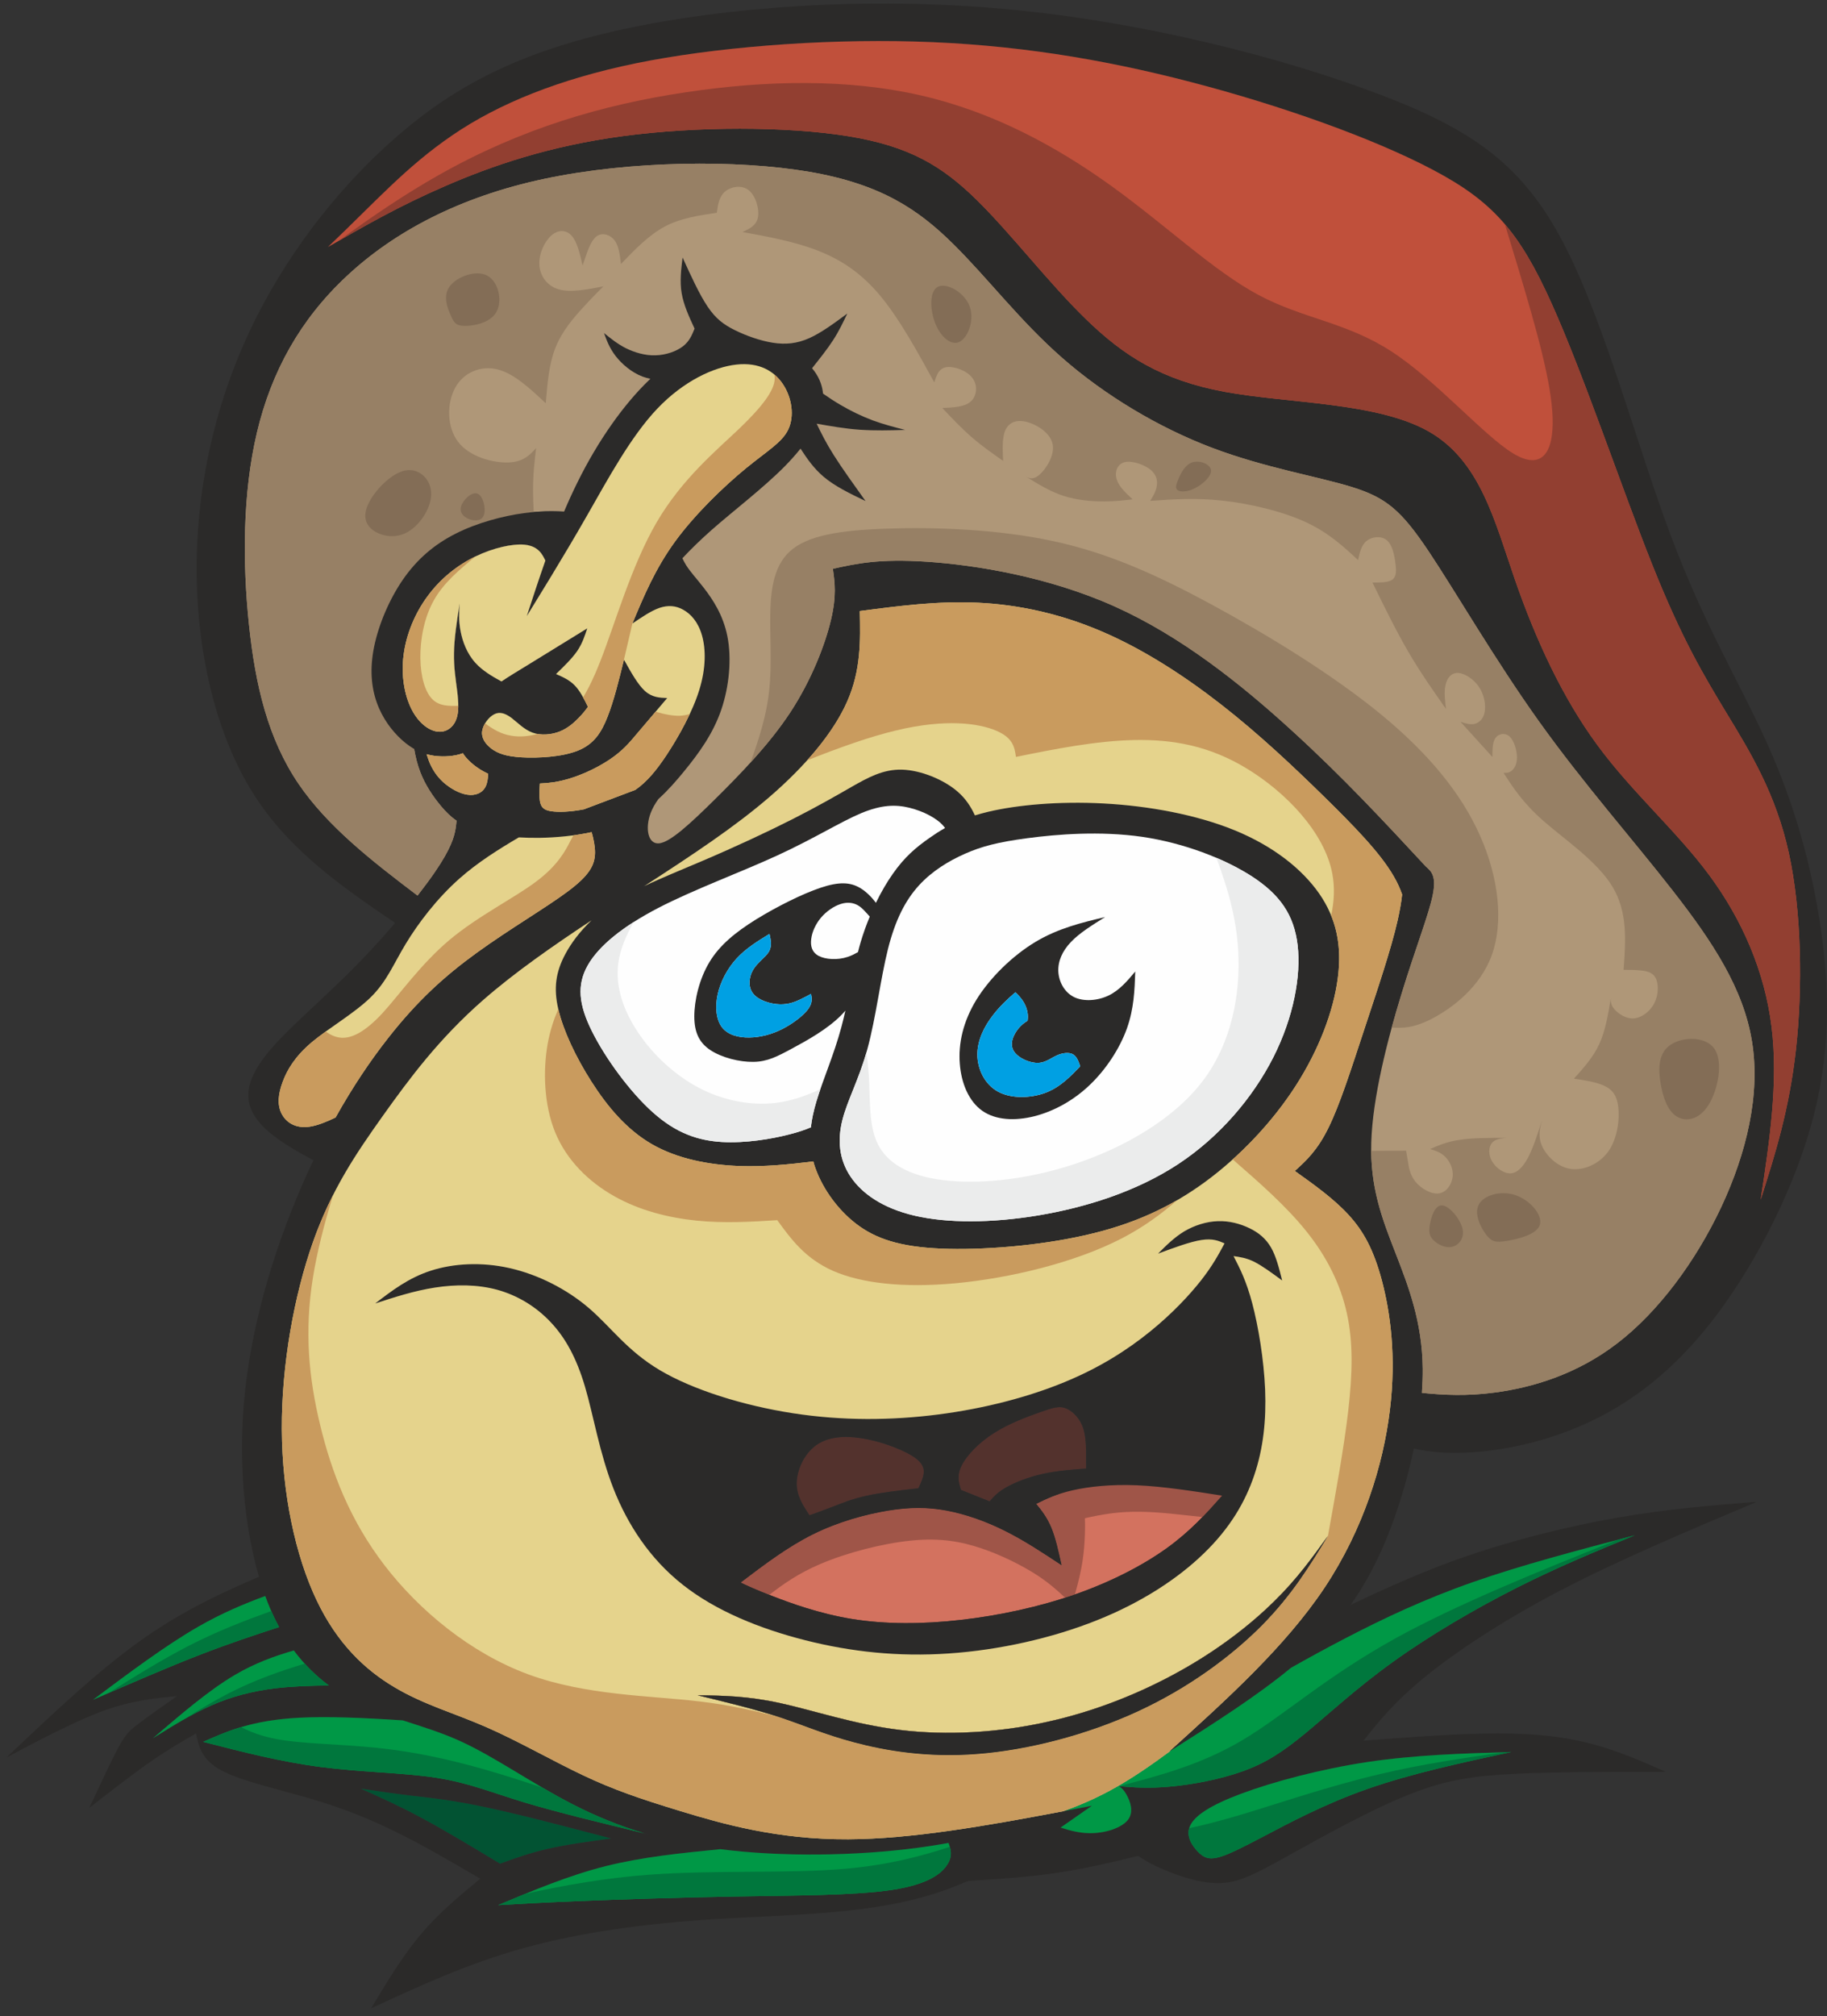 <svg width="184" height="203" viewBox="0 0 184 203" fill="none" xmlns="http://www.w3.org/2000/svg">
<rect x="0" y="0" width="184" height="203" fill="#333333" stroke="none"/>
<g id="Sieni">
<path id="Vector" fill-rule="evenodd" clip-rule="evenodd" d="M39.884 92.991C34.516 89.336 29.148 85.681 25.495 79.885C21.843 74.079 19.915 66.132 19.805 57.964C19.703 49.796 21.419 41.424 24.96 33.736C28.502 26.057 33.87 19.07 39.828 13.864C45.786 8.65 52.335 5.216 62.702 2.955C73.06 0.703 87.227 -0.377 101.292 0.915C115.358 2.207 129.313 5.862 138.822 9.462C148.322 13.052 153.367 16.606 157.499 24.552C161.631 32.499 164.85 44.858 168.29 53.986C171.721 63.124 175.374 69.031 178.058 75.048C180.742 81.066 182.457 87.186 183.37 93.471C184.284 99.756 184.394 106.208 182.402 113.296C180.419 120.385 176.342 128.119 172.044 133.491C167.746 138.863 163.245 141.872 158.892 143.699C154.548 145.527 150.36 146.173 147.409 146.274C144.457 146.385 142.733 145.951 141.017 145.527C141.128 143.699 141.229 141.872 141.34 140.044C144.135 140.367 146.92 140.69 150.572 140.21C154.225 139.721 158.735 138.438 162.867 135.263C166.999 132.097 170.753 127.049 173.335 121.566C175.909 116.084 177.311 110.177 176.444 104.86C175.586 99.544 172.478 94.819 168.447 89.659C164.426 84.5 159.482 78.916 155.027 72.686C150.572 66.456 146.597 59.579 143.867 55.491C141.128 51.411 139.624 50.119 136.184 49.048C132.753 47.977 127.385 47.11 122.017 45.07C116.649 43.03 111.281 39.809 106.983 36.044C102.694 32.287 99.466 27.986 95.98 24.552C92.493 21.11 88.73 18.535 81.49 17.298C74.24 16.061 63.505 16.172 54.862 17.999C46.22 19.827 39.672 23.371 34.949 27.774C30.218 32.176 27.322 37.446 25.873 43.566C24.425 49.694 24.425 56.672 25.071 62.856C25.717 69.031 26.999 74.402 30.061 78.916C33.123 83.429 37.956 87.084 42.78 90.73C41.821 91.487 40.852 92.234 39.884 92.991ZM33.022 24.875C37.624 20.75 42.226 16.624 46.903 13.431C51.579 10.237 56.319 7.967 64.012 6.379C71.704 4.801 82.357 3.906 92.152 4.182C101.938 4.459 110.875 5.899 119.979 8.271C129.082 10.643 138.361 13.947 144.337 17.113C150.314 20.27 152.998 23.297 156.263 30.552C159.528 37.806 163.374 49.288 166.4 56.857C169.416 64.416 171.62 68.061 173.972 71.947C176.333 75.833 178.842 79.949 180.152 85.866C181.452 91.782 181.553 99.48 180.88 105.608C180.207 111.727 178.768 116.259 177.32 120.8C178.215 114.884 179.109 108.977 178.418 103.402C177.735 97.837 175.466 92.613 172.136 88.109C168.798 83.604 164.398 79.82 160.866 75.011C157.324 70.194 154.649 64.351 152.583 58.398C150.526 52.454 149.078 46.399 143.895 43.446C138.702 40.492 129.774 40.631 123.382 39.459C116.99 38.286 113.144 35.813 109.363 32.13C105.581 28.457 101.873 23.574 98.368 20.131C94.864 16.698 91.571 14.704 85.382 13.707C79.203 12.711 70.127 12.711 62.711 13.707C55.286 14.704 49.513 16.698 44.846 18.729C40.169 20.75 36.591 22.817 33.022 24.875Z" fill="#2B2A29"/>
<path id="Vector_2" fill-rule="evenodd" clip-rule="evenodd" d="M98.368 20.131C101.873 23.574 105.581 28.457 109.363 32.13C113.144 35.813 116.99 38.286 123.382 39.459C129.774 40.631 138.702 40.492 143.895 43.446C149.078 46.399 150.526 52.454 152.583 58.398C154.649 64.351 157.324 70.194 160.866 75.011C164.398 79.82 168.798 83.604 172.136 88.109C175.466 92.613 177.735 97.837 178.418 103.402C179.109 108.977 178.215 114.884 177.32 120.8C178.768 116.259 180.207 111.727 180.88 105.608C181.553 99.48 181.452 91.782 180.152 85.866C178.842 79.949 176.333 75.833 173.972 71.947C171.62 68.061 169.416 64.416 166.4 56.857C163.374 49.288 159.528 37.806 156.263 30.552C152.998 23.297 150.314 20.27 144.337 17.113C138.361 13.947 129.082 10.643 119.979 8.271C110.875 5.899 101.938 4.459 92.152 4.182C82.357 3.906 71.704 4.801 64.012 6.379C56.319 7.967 50.223 10.422 45.547 13.624C40.88 16.818 37.882 20.242 33.022 24.875C36.591 22.817 40.17 20.75 44.846 18.729C49.513 16.698 55.286 14.704 62.711 13.707C70.127 12.711 79.203 12.711 85.382 13.707C91.571 14.704 94.864 16.698 98.368 20.131Z" fill="#C0503B"/>
<path id="Vector_3" fill-rule="evenodd" clip-rule="evenodd" d="M152.583 58.398C154.649 64.351 157.324 70.194 160.866 75.011C164.398 79.82 168.798 83.604 172.136 88.109C175.466 92.613 177.735 97.837 178.418 103.402C179.109 108.977 178.215 114.884 177.32 120.8C178.768 116.259 180.207 111.727 180.88 105.608C181.553 99.48 181.452 91.782 180.152 85.866C178.842 79.949 176.333 75.833 173.972 71.947C171.62 68.061 169.416 64.416 166.4 56.857C163.374 49.288 159.528 37.806 156.263 30.552C154.704 27.091 153.275 24.589 151.559 22.577C152.02 24.091 152.463 25.549 152.887 26.952C154.815 33.395 156.236 38.489 156.365 41.997C156.494 45.513 155.332 47.452 152.371 45.642C149.401 43.833 144.642 38.295 140.095 35.361C135.557 32.425 131.24 32.102 126.73 29.693C122.22 27.275 117.516 22.762 111.982 18.765C106.439 14.769 100.066 11.289 92.752 9.61C85.438 7.93 77.192 8.059 68.974 9.305C60.756 10.542 52.566 12.895 44.228 17.602C40.889 19.485 37.523 21.747 34.147 24.229C37.356 22.384 40.658 20.538 44.846 18.729C49.513 16.698 55.286 14.704 62.711 13.707C70.127 12.711 79.203 12.711 85.382 13.707C91.571 14.704 94.864 16.698 98.368 20.131C101.873 23.574 105.581 28.457 109.363 32.13C113.144 35.813 116.99 38.286 123.382 39.459C129.774 40.631 138.702 40.492 143.895 43.446C149.078 46.399 150.526 52.454 152.583 58.398Z" fill="#923F31"/>
<path id="Vector_4" fill-rule="evenodd" clip-rule="evenodd" d="M53.054 62.035C54.576 57.373 56.098 52.712 58.164 48.55C60.221 44.378 62.822 40.714 65.34 38.296C67.849 35.887 70.284 34.724 72.903 34.419C75.522 34.105 78.326 34.641 80.217 35.776C82.117 36.911 83.104 38.646 82.873 40.603C82.652 42.569 81.204 44.756 79.027 46.962C76.841 49.168 73.908 51.393 71.704 53.331C69.5 55.269 68.015 56.921 66.797 58.453C65.58 59.976 64.639 61.379 63.689 62.782C64.842 60.013 65.995 57.254 68.015 54.484C70.035 51.725 72.921 48.965 75.107 47.165C77.293 45.375 78.778 44.544 79.396 43.224C80.014 41.904 79.765 40.086 78.88 38.729C77.994 37.363 76.463 36.459 74.176 36.708C71.888 36.957 68.845 38.36 66.179 41.166C63.523 43.972 61.254 48.181 59.133 51.891C57.011 55.601 55.028 58.822 53.054 62.035Z" fill="#2B2A29"/>
<path id="Vector_5" fill-rule="evenodd" clip-rule="evenodd" d="M68.494 38.342C67.185 38.342 65.875 38.342 64.731 37.926C63.597 37.502 62.628 36.653 62.001 35.85C61.383 35.047 61.106 34.29 60.83 33.533C61.503 34.078 62.186 34.631 63.043 35.065C63.91 35.49 64.971 35.813 66.022 35.776C67.083 35.748 68.135 35.37 68.789 34.862C69.444 34.354 69.693 33.718 69.952 33.09C69.398 31.899 68.854 30.718 68.651 29.527C68.448 28.337 68.596 27.128 68.743 25.928C69.592 27.783 70.431 29.638 71.261 30.866C72.082 32.093 72.885 32.684 74.001 33.238C75.117 33.791 76.546 34.308 77.838 34.511C79.129 34.714 80.272 34.594 81.499 34.05C82.717 33.505 84.026 32.536 85.336 31.567C84.912 32.453 84.497 33.339 83.897 34.262C83.307 35.176 82.541 36.127 81.785 37.077C81.785 37.668 81.785 38.259 81.794 38.849C82.698 39.505 83.611 40.16 84.635 40.76C85.659 41.369 86.793 41.914 87.9 42.329C89.007 42.735 90.086 43.012 91.165 43.289C89.625 43.335 88.085 43.372 86.6 43.27C85.106 43.169 83.676 42.91 82.246 42.661C82.707 43.612 83.169 44.562 83.989 45.855C84.81 47.156 85.991 48.799 87.171 50.451C85.631 49.713 84.091 48.974 82.938 47.996C81.794 47.027 81.029 45.827 80.272 44.618C80.42 42.698 80.568 40.778 80.715 38.849C79.129 37.751 77.552 36.653 75.965 35.554C73.853 35.979 71.741 36.403 69.629 36.828C69.251 37.336 68.873 37.834 68.494 38.342Z" fill="#2B2A29"/>
<path id="Vector_6" fill-rule="evenodd" clip-rule="evenodd" d="M33.215 117.69C31.131 116.601 29.037 115.521 27.524 114.33C26.003 113.149 25.043 111.857 25.006 110.361C24.97 108.866 25.846 107.168 27.866 104.971C29.895 102.784 33.058 100.098 36.13 96.951C39.192 93.812 42.153 90.194 43.794 87.813C45.427 85.432 45.74 84.269 45.879 83.457C46.017 82.644 45.999 82.183 45.971 81.712C46.976 82.155 47.982 82.589 49.31 82.866C50.638 83.134 52.28 83.235 53.931 83.337C51.256 84.887 48.572 86.438 46.294 88.441C44.016 90.453 42.134 92.936 40.87 95.022C39.607 97.108 38.961 98.815 37.338 100.412C35.715 102.008 33.114 103.504 31.407 104.934C29.71 106.365 28.908 107.731 28.465 108.94C28.013 110.158 27.912 111.211 28.336 112.087C28.76 112.964 29.71 113.666 31.195 113.444C32.671 113.223 34.682 112.087 36.692 110.952C35.53 113.195 34.377 115.438 33.215 117.69Z" fill="#2B2A29"/>
<path id="Vector_7" fill-rule="evenodd" clip-rule="evenodd" d="M59.142 63.271C57.02 64.591 54.899 65.902 53.054 67.019C51.219 68.135 49.66 69.049 48.535 70.203C47.41 71.356 46.709 72.759 46.414 73.756C46.119 74.753 46.22 75.344 46.773 76.073C47.327 76.793 48.323 77.651 49.919 78.223C51.514 78.796 53.719 79.091 55.84 78.749C57.961 78.399 60 77.402 61.355 76.507C62.711 75.602 63.375 74.799 64.233 73.775C65.1 72.759 66.142 71.523 67.194 70.286C66.438 70.258 65.69 70.231 64.962 69.584C64.242 68.938 63.541 67.683 62.84 66.419C62.333 68.486 61.826 70.553 61.189 72.169C60.562 73.775 59.806 74.928 58.21 75.575C56.615 76.221 54.17 76.35 52.547 76.257C50.924 76.165 50.121 75.842 49.504 75.39C48.895 74.928 48.471 74.329 48.553 73.645C48.636 72.963 49.218 72.187 49.789 71.91C50.361 71.624 50.924 71.846 51.533 72.298C52.132 72.759 52.778 73.452 53.626 73.766C54.466 74.07 55.517 73.987 56.366 73.655C57.205 73.322 57.851 72.732 58.293 72.27C58.736 71.818 58.976 71.495 59.216 71.172C58.819 70.369 58.413 69.557 57.878 69.012C57.343 68.458 56.67 68.163 55.997 67.868C56.799 67.092 57.611 66.308 58.136 65.542C58.653 64.776 58.893 64.028 59.142 63.271Z" fill="#2B2A29"/>
<path id="Vector_8" fill-rule="evenodd" clip-rule="evenodd" d="M41.452 73.728C41.645 75.104 41.839 76.479 42.337 77.762C42.826 79.045 43.628 80.226 44.431 81.186C45.242 82.146 46.072 82.894 47.64 83.457C49.208 84.02 51.514 84.407 54.327 84.361C57.15 84.324 60.47 83.853 63.016 82.672C65.561 81.491 67.314 79.589 68.882 77.679C70.45 75.768 71.824 73.839 72.635 71.477C73.447 69.114 73.696 66.308 73.263 64.102C72.838 61.905 71.741 60.309 70.92 59.238C70.09 58.167 69.546 57.613 69.103 56.912C68.669 56.201 68.338 55.343 68.015 54.484C66.576 57.253 65.128 60.013 63.689 62.782C64.63 62.145 65.57 61.499 66.428 61.204C67.286 60.918 68.061 60.973 68.817 61.398C69.573 61.822 70.311 62.616 70.699 63.982C71.086 65.339 71.114 67.268 70.422 69.483C69.739 71.698 68.338 74.199 67.129 76.027C65.912 77.854 64.897 79.008 63.486 79.848C62.066 80.688 60.258 81.214 58.801 81.491C57.343 81.768 56.236 81.786 55.526 81.685C54.807 81.574 54.484 81.325 54.373 80.651C54.263 79.977 54.373 78.879 54.484 77.771C53.165 77.504 51.846 77.227 50.952 77.005C50.057 76.784 49.587 76.617 49.125 76.451C49.181 77.504 49.236 78.546 48.904 79.202C48.572 79.866 47.853 80.143 47.05 80.014C46.239 79.894 45.325 79.368 44.652 78.768C43.979 78.159 43.545 77.476 43.222 76.691C42.909 75.907 42.715 75.021 42.522 74.144C42.171 74.005 41.811 73.867 41.452 73.728Z" fill="#2B2A29"/>
<path id="Vector_9" fill-rule="evenodd" clip-rule="evenodd" d="M93.637 84.352C95.02 83.383 96.644 82.414 99.549 81.731C102.454 81.048 106.633 80.66 111.134 80.9C115.644 81.14 120.477 82.017 124.351 83.604C128.224 85.192 131.12 87.481 132.864 89.982C134.598 92.493 135.169 95.225 134.727 98.52C134.293 101.824 132.836 105.691 130.484 109.346C128.132 113.001 124.876 116.435 121.362 119.01C117.839 121.585 114.057 123.301 109.307 124.372C104.557 125.452 98.848 125.895 94.753 125.72C90.667 125.544 88.204 124.751 86.203 123.209C84.202 121.668 82.661 119.379 81.997 117.247C81.342 115.115 81.564 113.13 82.219 110.906C82.883 108.691 83.98 106.226 84.727 103.448C85.474 100.679 85.871 97.597 86.683 94.846C87.504 92.096 88.73 89.677 89.92 87.979C91.101 86.29 92.244 85.321 93.637 84.352ZM97.197 85.958C98.848 85.229 100.471 84.795 103.46 84.398C106.448 84.001 110.802 83.65 115.026 84.26C119.25 84.878 123.336 86.466 126.112 88.265C128.879 90.074 130.327 92.096 130.687 95.178C131.037 98.261 130.29 102.396 128.243 106.448C126.195 110.491 122.856 114.45 118.632 117.228C114.417 119.997 109.307 121.585 104.557 122.379C99.817 123.163 95.417 123.163 92.161 122.415C88.905 121.668 86.793 120.173 85.65 118.456C84.506 116.739 84.331 114.801 84.838 112.78C85.345 110.758 86.535 108.645 87.365 105.59C88.204 102.525 88.684 98.52 89.431 95.548C90.178 92.585 91.193 90.647 92.53 89.17C93.877 87.693 95.546 86.687 97.197 85.958Z" fill="#2B2A29"/>
<path id="Vector_10" fill-rule="evenodd" clip-rule="evenodd" d="M83.491 116.739C80.494 117.127 77.505 117.514 74.425 117.404C71.353 117.284 68.199 116.675 65.653 115.207C63.108 113.739 61.171 111.423 59.575 108.922C57.98 106.429 56.725 103.753 56.227 101.612C55.729 99.461 55.987 97.855 56.919 96.092C57.86 94.338 59.465 92.437 61.863 90.877C64.261 89.308 67.452 88.09 70.708 86.696C73.964 85.312 77.275 83.77 79.82 82.478C82.366 81.186 84.137 80.162 85.779 79.22C87.421 78.288 88.933 77.448 90.833 77.494C92.733 77.55 95.02 78.482 96.422 79.691C97.824 80.9 98.341 82.386 98.857 83.863C97.797 84.481 96.727 85.09 95.666 85.7C95.685 84.832 95.703 83.955 95.02 83.171C94.347 82.377 92.982 81.675 91.589 81.334C90.197 80.992 88.776 81.029 86.729 81.878C84.681 82.737 82.016 84.417 78.308 86.124C74.6 87.832 69.869 89.567 66.29 91.422C62.721 93.277 60.304 95.243 59.188 97.209C58.081 99.175 58.275 101.141 59.612 103.827C60.95 106.522 63.431 109.937 65.764 112.013C68.098 114.099 70.284 114.838 72.691 114.985C75.089 115.124 77.699 114.681 79.424 114.238C81.139 113.804 81.979 113.389 82.818 112.964C83.039 114.229 83.27 115.484 83.491 116.739Z" fill="#2B2A29"/>
<path id="Vector_11" fill-rule="evenodd" clip-rule="evenodd" d="M36.019 171.472C32.671 169.829 29.387 167.115 27.192 161.928C25.006 156.741 23.909 149.071 24.555 141.364C25.2 133.657 27.58 125.923 30.319 119.573C33.058 113.223 36.148 108.266 39.081 104.528C42.014 100.781 44.781 98.27 48.037 95.917C51.284 93.563 55.019 91.376 57.177 89.761C59.336 88.155 59.917 87.121 59.926 85.838C59.935 84.555 59.363 83.023 58.801 81.491C62.158 80.217 65.524 78.953 68.882 77.679C67.48 79.026 66.078 80.383 65.524 81.878C64.962 83.374 65.239 85.026 66.382 84.915C67.517 84.795 69.518 82.931 71.999 80.485C74.48 78.03 77.441 75.002 79.599 71.716C81.757 68.421 83.104 64.877 83.685 62.431C84.266 59.985 84.072 58.629 83.879 57.272C86.203 56.755 88.518 56.238 93.351 56.561C98.184 56.884 105.526 58.047 112.222 61.047C118.927 64.046 124.978 68.874 130.097 73.553C135.225 78.223 139.412 82.737 143.6 87.25C143.019 89.696 142.437 92.151 141.856 94.597C141.792 92.603 141.727 90.6 140.371 88.247C139.025 85.893 136.378 83.189 133.325 80.189C130.263 77.19 126.786 73.904 122.986 70.941C119.186 67.978 115.063 65.329 110.903 63.557C106.753 61.785 102.565 60.881 98.507 60.687C94.449 60.493 90.519 61.01 86.59 61.527C86.655 64.49 86.719 67.462 85.327 70.618C83.943 73.775 81.112 77.125 77.496 80.245C73.89 83.355 69.5 86.235 64.316 89.585C59.133 92.936 53.147 96.766 48.673 100.679C44.2 104.593 41.239 108.589 38.528 112.392C35.825 116.195 33.381 119.803 31.509 125.092C29.646 130.371 28.355 137.34 28.382 143.912C28.419 150.483 29.775 156.676 31.869 161.088C33.962 165.509 36.794 168.149 39.727 169.884C42.651 171.628 45.685 172.468 48.932 173.88C52.188 175.302 55.665 177.305 58.727 178.754C61.789 180.203 64.427 181.107 68.55 182.363C72.672 183.618 78.28 185.233 85.428 185.196C92.576 185.168 101.274 183.489 109.971 181.818C104.493 183.489 99.023 185.168 92.549 186.036C86.074 186.904 78.603 186.968 72.543 186.193C66.493 185.427 61.853 183.812 57.694 181.689C53.543 179.557 49.873 176.917 46.331 175.302C42.78 173.696 39.367 173.114 36.019 171.472Z" fill="#2B2A29"/>
<path id="Vector_12" fill-rule="evenodd" clip-rule="evenodd" d="M143.6 87.25C144.144 87.721 144.688 88.192 144.291 90.13C143.904 92.068 142.557 95.474 141.146 100.089C139.726 104.704 138.232 110.528 138.102 115.041C137.973 119.554 139.209 122.748 140.528 126.126C141.838 129.504 143.231 133.067 143.286 137.811C143.332 142.555 142.041 148.489 140.215 153.437C138.388 158.384 136.018 162.362 132.172 166.017C128.335 169.681 123.032 173.031 117.719 176.382C123.594 171.075 129.469 165.758 133.399 159.86C137.328 153.953 139.311 147.456 139.975 141.992C140.648 136.528 140.002 132.088 139.172 128.941C138.333 125.794 137.3 123.938 135.806 122.314C134.312 120.689 132.356 119.296 130.401 117.902C131.536 116.878 132.67 115.844 133.795 113.546C134.93 111.247 136.064 107.694 137.355 103.781C138.647 99.858 140.104 95.594 140.768 92.622C141.441 89.659 141.331 87.998 141.22 86.346C142.013 86.641 142.806 86.945 143.6 87.25Z" fill="#2B2A29"/>
<path id="Vector_13" fill-rule="evenodd" clip-rule="evenodd" d="M143.6 87.25C144.144 87.721 144.688 88.192 144.291 90.13C143.904 92.068 142.557 95.474 141.146 100.089C139.726 104.704 138.232 110.528 138.103 115.041C137.973 119.554 139.209 122.748 140.528 126.126C141.838 129.504 143.231 133.067 143.286 137.811C143.295 138.595 143.258 139.407 143.203 140.247C145.407 140.469 147.732 140.589 150.572 140.21C154.225 139.721 158.735 138.438 162.867 135.263C166.999 132.097 170.753 127.049 173.336 121.566C175.909 116.084 177.311 110.177 176.444 104.86C175.586 99.544 172.478 94.819 168.447 89.659C164.426 84.5 159.482 78.916 155.027 72.686C150.572 66.456 146.597 59.579 143.867 55.491C141.128 51.411 139.624 50.119 136.184 49.048C132.753 47.978 127.385 47.11 122.017 45.07C116.649 43.03 111.281 39.809 106.983 36.044C102.694 32.287 99.466 27.986 95.98 24.552C92.493 21.11 88.73 18.535 81.49 17.298C74.24 16.061 63.505 16.172 54.862 17.999C46.22 19.827 39.672 23.371 34.949 27.774C30.218 32.176 27.322 37.446 25.873 43.566C24.425 49.694 24.425 56.672 25.071 62.856C25.717 69.031 26.999 74.402 30.061 78.916C32.966 83.198 37.467 86.706 42.051 90.176C42.724 89.308 43.315 88.515 43.794 87.813C45.427 85.432 45.74 84.269 45.879 83.457C45.934 83.134 45.962 82.866 45.98 82.635C45.371 82.22 44.901 81.74 44.431 81.186C43.628 80.226 42.826 79.045 42.337 77.762C42.042 77.005 41.848 76.211 41.71 75.408C41.286 75.168 40.87 74.864 40.465 74.495C39.478 73.599 38.519 72.335 37.956 70.766C37.393 69.197 37.227 67.332 37.679 65.117C38.131 62.902 39.201 60.345 40.603 58.324C42.005 56.303 43.739 54.817 45.897 53.728C48.056 52.639 50.638 51.956 52.75 51.669C54.29 51.457 55.582 51.457 56.808 51.513C57.233 50.507 57.685 49.51 58.164 48.55C60.221 44.378 62.822 40.714 65.34 38.295C65.386 38.24 65.441 38.194 65.497 38.139C65.239 38.083 64.98 38.019 64.731 37.926C63.597 37.502 62.628 36.653 62.001 35.85C61.383 35.047 61.106 34.29 60.83 33.533C61.503 34.078 62.186 34.631 63.043 35.065C63.91 35.49 64.971 35.813 66.022 35.776C67.083 35.748 68.135 35.37 68.789 34.862C69.444 34.354 69.693 33.718 69.952 33.09C69.398 31.899 68.854 30.718 68.651 29.527C68.448 28.337 68.596 27.128 68.743 25.928C69.592 27.783 70.431 29.638 71.261 30.866C72.082 32.093 72.885 32.684 74.001 33.238C75.117 33.791 76.546 34.308 77.838 34.511C79.129 34.714 80.272 34.594 81.499 34.05C82.717 33.505 84.026 32.536 85.336 31.567C84.912 32.453 84.497 33.339 83.897 34.262C83.307 35.176 82.541 36.127 81.785 37.077C82.421 37.825 82.8 38.692 82.892 39.634C83.445 40.022 84.017 40.4 84.635 40.76C85.659 41.369 86.793 41.914 87.9 42.329C89.007 42.735 90.086 43.012 91.165 43.289C89.625 43.335 88.085 43.372 86.6 43.27C85.106 43.169 83.676 42.91 82.246 42.661C82.707 43.612 83.169 44.562 83.989 45.855C84.81 47.156 85.991 48.799 87.171 50.451C85.631 49.713 84.091 48.974 82.938 47.996C81.969 47.175 81.278 46.187 80.623 45.172C80.153 45.762 79.618 46.362 79.027 46.962C76.841 49.168 73.908 51.393 71.704 53.331C70.533 54.364 69.564 55.315 68.725 56.211C68.845 56.46 68.965 56.69 69.103 56.912C69.546 57.613 70.09 58.167 70.92 59.238C71.741 60.309 72.838 61.905 73.263 64.102C73.696 66.308 73.447 69.114 72.636 71.477C71.824 73.839 70.45 75.768 68.882 77.679C68.098 78.639 67.268 79.589 66.308 80.457C65.976 80.918 65.709 81.389 65.524 81.878C64.962 83.374 65.239 85.026 66.382 84.915C67.517 84.795 69.518 82.931 71.999 80.485C74.48 78.03 77.441 75.002 79.599 71.716C81.757 68.421 83.104 64.877 83.685 62.431C84.266 59.985 84.072 58.629 83.879 57.272C86.203 56.755 88.518 56.238 93.351 56.561C98.184 56.884 105.526 58.047 112.222 61.047C118.927 64.046 124.978 68.874 130.097 73.553C135.225 78.223 139.412 82.737 143.6 87.25Z" fill="#AF9778"/>
<path id="Vector_14" fill-rule="evenodd" clip-rule="evenodd" d="M141.607 115.862L138.093 115.881C138.13 119.96 139.292 122.96 140.528 126.126C141.838 129.504 143.231 133.067 143.286 137.811C143.295 138.595 143.258 139.407 143.203 140.247C145.407 140.469 147.732 140.589 150.572 140.21C154.225 139.721 158.735 138.438 162.867 135.263C166.999 132.097 170.753 127.049 173.336 121.566C175.909 116.084 177.311 110.177 176.444 104.86C175.586 99.544 172.478 94.819 168.447 89.659C164.426 84.5 159.482 78.916 155.027 72.686C150.572 66.456 146.597 59.579 143.867 55.491C141.128 51.411 139.624 50.119 136.184 49.048C132.753 47.978 127.385 47.11 122.017 45.07C116.649 43.03 111.281 39.809 106.983 36.044C102.694 32.287 99.466 27.986 95.98 24.552C92.493 21.11 88.73 18.535 81.49 17.298C74.24 16.061 63.505 16.172 54.862 17.999C46.22 19.827 39.672 23.371 34.949 27.774C30.218 32.176 27.322 37.446 25.873 43.566C24.425 49.694 24.425 56.672 25.071 62.856C25.717 69.031 26.999 74.402 30.061 78.916C32.966 83.198 37.467 86.706 42.051 90.176C42.724 89.308 43.315 88.515 43.794 87.813C45.427 85.432 45.74 84.269 45.879 83.457L45.98 82.635C45.371 82.22 44.901 81.74 44.431 81.186C43.628 80.226 42.826 79.045 42.337 77.762C42.042 77.005 41.848 76.211 41.71 75.408C41.608 74.855 41.535 74.292 41.452 73.728L42.522 74.144C42.66 74.753 42.789 75.362 42.964 75.944C43.195 76.008 43.416 76.054 43.656 76.091C44.68 76.248 45.823 76.147 46.617 75.842C46.211 75.215 46.146 74.642 46.414 73.756C46.709 72.759 47.41 71.356 48.535 70.203C49.098 69.63 49.753 69.123 50.509 68.615C49.504 68.071 48.563 67.499 47.889 66.751C47.013 65.791 46.571 64.554 46.377 63.502C46.183 62.459 46.239 61.61 46.294 60.752C46.017 62.514 45.74 64.277 45.722 65.763C45.694 67.249 45.906 68.458 46.045 69.584C46.183 70.71 46.239 71.753 45.906 72.529C45.584 73.295 44.864 73.793 43.997 73.655C43.13 73.516 42.116 72.75 41.433 71.375C40.741 70 40.382 68.015 40.649 65.957C40.907 63.89 41.784 61.748 43.084 60.004C44.375 58.25 46.072 56.903 47.889 56.026C49.706 55.149 51.625 54.734 52.833 54.844C53.35 54.9 53.737 55.047 54.032 55.251C53.931 53.995 53.829 52.731 53.755 51.559C53.709 50.783 53.682 50.054 53.682 49.38C53.682 47.691 53.839 46.408 53.995 45.116C53.359 45.809 52.713 46.51 51.21 46.565C49.706 46.621 47.345 46.03 46.165 44.526C44.984 43.021 44.984 40.603 45.842 39.043C46.7 37.483 48.415 36.791 50.085 37.188C51.745 37.594 53.359 39.099 54.964 40.603C55.13 38.619 55.286 36.625 55.96 34.964C56.633 33.293 57.814 31.955 58.699 30.986C59.585 30.017 60.175 29.426 60.765 28.835C59.096 29.158 57.436 29.481 56.255 29.13C55.074 28.78 54.373 27.764 54.318 26.638C54.272 25.503 54.862 24.276 55.554 23.685C56.255 23.094 57.057 23.14 57.592 23.759C58.136 24.377 58.404 25.558 58.672 26.74L59.096 25.503C59.317 24.912 59.64 24.054 60.175 23.731C60.71 23.417 61.457 23.63 61.89 24.192C62.324 24.756 62.425 25.669 62.536 26.583C63.929 25.134 65.331 23.685 66.936 22.817C68.55 21.959 70.376 21.691 72.193 21.424C72.303 20.621 72.414 19.818 73.004 19.301C73.595 18.793 74.665 18.581 75.393 19.144C76.113 19.707 76.491 21.045 76.334 21.885C76.168 22.716 75.476 23.039 74.775 23.362C77.404 23.842 80.033 24.322 82.366 25.235C84.709 26.149 86.747 27.497 88.647 29.776C90.556 32.066 92.327 35.287 94.098 38.508C94.31 37.806 94.532 37.114 95.279 36.976C96.035 36.846 97.317 37.271 97.907 38.028C98.498 38.776 98.396 39.846 97.778 40.418C97.16 40.981 96.035 41.028 94.901 41.083C95.869 42.107 96.838 43.132 97.861 44.018C98.876 44.904 99.955 45.652 101.025 46.408C100.97 45.218 100.914 44.036 101.265 43.289C101.615 42.532 102.362 42.218 103.414 42.486C104.456 42.754 105.803 43.612 106.015 44.738C106.236 45.864 105.323 47.267 104.65 47.83C104.004 48.374 103.58 48.144 103.165 47.885C104.437 48.679 105.71 49.473 107.094 49.925C108.487 50.377 109.99 50.488 111.17 50.488C112.351 50.488 113.209 50.377 114.067 50.276C113.375 49.63 112.674 48.984 112.462 48.254C112.24 47.535 112.508 46.722 113.264 46.538C114.011 46.353 115.247 46.778 115.893 47.313C116.538 47.858 116.594 48.494 116.483 49.039C116.372 49.574 116.105 49.999 115.837 50.433C118.097 50.276 120.348 50.11 123.087 50.405C125.826 50.7 129.045 51.457 131.406 52.528C133.768 53.599 135.271 55.001 136.774 56.395C136.94 55.648 137.097 54.891 137.632 54.466C138.167 54.032 139.08 53.922 139.652 54.383C140.215 54.835 140.427 55.86 140.528 56.663C140.639 57.466 140.639 58.056 140.233 58.361C139.836 58.656 139.034 58.656 138.222 58.656C139.403 61.065 140.584 63.483 141.82 65.606C143.055 67.729 144.347 69.557 145.629 71.384C145.527 70.526 145.417 69.668 145.583 68.966C145.739 68.264 146.173 67.729 146.837 67.757C147.51 67.785 148.423 68.375 148.958 69.178C149.493 69.99 149.659 71.006 149.521 71.707C149.392 72.4 148.958 72.778 148.506 72.889C148.045 72.99 147.566 72.833 147.086 72.676L150.305 76.221C150.305 75.464 150.305 74.716 150.628 74.282C150.951 73.858 151.596 73.747 152.048 74.172C152.5 74.605 152.777 75.575 152.777 76.276C152.777 76.968 152.5 77.402 152.233 77.614C151.965 77.826 151.698 77.826 151.43 77.826C152.399 79.331 153.367 80.835 155.479 82.691C157.601 84.546 160.875 86.743 162.406 89.299C163.937 91.847 163.725 94.754 163.513 97.652C164.048 97.652 164.583 97.652 165.173 97.707C165.763 97.763 166.409 97.864 166.732 98.455C167.054 99.046 167.054 100.126 166.621 100.984C166.197 101.842 165.33 102.488 164.527 102.544C163.725 102.59 162.969 102.055 162.6 101.63C162.221 101.196 162.221 100.873 162.221 100.55C161.954 102.165 161.686 103.771 161.069 105.119C160.451 106.457 159.482 107.537 158.514 108.608C159.593 108.774 160.663 108.931 161.465 109.282C162.277 109.632 162.812 110.168 162.969 111.404C163.135 112.641 162.913 114.57 162.009 115.89C161.096 117.201 159.482 117.902 158.145 117.69C156.798 117.478 155.728 116.342 155.295 115.382C154.87 114.413 155.083 113.601 155.295 112.798C154.87 114.146 154.437 115.484 153.93 116.481C153.413 117.478 152.823 118.114 152.131 118.142C151.43 118.17 150.628 117.579 150.25 116.905C149.871 116.241 149.927 115.484 150.25 115.087C150.572 114.681 151.163 114.626 151.753 114.57C150.037 114.57 148.313 114.57 147.031 114.764C145.739 114.949 144.882 115.327 144.024 115.696C144.559 115.862 145.094 116.019 145.555 116.481C146.007 116.933 146.385 117.69 146.302 118.465C146.219 119.25 145.684 120.053 144.909 120.163C144.125 120.265 143.111 119.674 142.548 118.982C141.986 118.281 141.875 117.478 141.792 116.933L141.607 115.862Z" fill="#978065"/>
<path id="Vector_15" fill-rule="evenodd" clip-rule="evenodd" d="M130.097 73.553C135.225 78.223 139.412 82.737 143.6 87.25C144.144 87.721 144.688 88.192 144.291 90.13C143.904 92.068 142.557 95.474 141.146 100.089C140.814 101.159 140.482 102.295 140.159 103.467C141.229 103.513 142.308 103.568 144.264 102.544C146.219 101.519 149.069 99.424 150.25 96.148C151.43 92.871 150.951 88.413 149.069 84.167C147.187 79.922 143.913 75.897 139.034 71.892C134.146 67.886 127.653 63.917 121.989 60.853C116.326 57.789 111.493 55.638 105.941 54.457C100.379 53.275 94.098 53.063 89.32 53.229C84.543 53.386 81.269 53.922 79.525 55.537C77.782 57.143 77.57 59.828 77.57 62.514C77.57 65.2 77.782 67.886 77.293 70.766C76.971 72.704 76.325 74.735 75.578 76.784C77.017 75.205 78.428 73.498 79.599 71.716C81.757 68.421 83.104 64.877 83.685 62.431C84.266 59.985 84.072 58.629 83.879 57.272C86.203 56.755 88.518 56.238 93.351 56.561C98.184 56.884 105.526 58.047 112.222 61.047C118.927 64.046 124.978 68.874 130.097 73.553Z" fill="#978065"/>
<path id="Vector_16" fill-rule="evenodd" clip-rule="evenodd" d="M45.399 31.761C45.058 31.013 44.578 29.804 45.288 28.835C45.999 27.866 47.908 27.146 49.061 27.746C50.214 28.355 50.62 30.284 50.002 31.401C49.384 32.518 47.742 32.813 46.838 32.813C45.925 32.813 45.731 32.518 45.399 31.761ZM168.226 105.211C169.416 104.39 171.777 104.288 172.681 105.627C173.575 106.974 173.013 109.761 172.063 111.266C171.113 112.77 169.766 112.992 168.853 112.41C167.94 111.838 167.46 110.463 167.23 109.014C166.999 107.565 167.027 106.033 168.226 105.211ZM144.015 123.237C144.162 122.452 144.531 121.308 145.26 121.372C145.979 121.437 147.058 122.72 147.289 123.708C147.519 124.695 146.902 125.397 146.219 125.544C145.527 125.692 144.78 125.286 144.365 124.871C143.95 124.455 143.867 124.031 144.015 123.237ZM149.678 124.326C149.124 123.597 148.433 122.231 148.931 121.289C149.419 120.348 151.117 119.84 152.602 120.33C154.096 120.828 155.378 122.332 155.083 123.32C154.787 124.298 152.915 124.751 151.771 124.944C150.628 125.129 150.231 125.046 149.678 124.326ZM118.678 48.245C118.927 47.636 119.361 46.778 120.099 46.547C120.836 46.325 121.879 46.722 121.962 47.331C122.045 47.931 121.159 48.744 120.375 49.141C119.601 49.547 118.927 49.547 118.632 49.371C118.337 49.196 118.42 48.845 118.678 48.245ZM94.19 32.555C93.646 31.17 93.591 29.324 94.449 28.881C95.306 28.429 97.077 29.398 97.631 30.782C98.184 32.167 97.511 33.967 96.653 34.41C95.795 34.853 94.744 33.939 94.19 32.555ZM46.441 50.968C46.644 50.322 47.502 49.491 48.083 49.703C48.655 49.916 48.95 51.171 48.747 51.817C48.544 52.463 47.853 52.491 47.272 52.279C46.7 52.066 46.239 51.614 46.441 50.968ZM37.449 50.1C38.242 48.873 39.718 47.479 41.018 47.341C42.328 47.212 43.453 48.337 43.425 49.787C43.398 51.236 42.217 53.008 40.861 53.672C39.505 54.328 37.974 53.866 37.264 53.118C36.554 52.362 36.665 51.319 37.449 50.1Z" fill="#836D56"/>
<path id="Vector_17" fill-rule="evenodd" clip-rule="evenodd" d="M58.173 51.596C56.522 51.485 54.871 51.374 52.75 51.669C50.638 51.956 48.056 52.639 45.897 53.728C43.739 54.817 42.005 56.303 40.603 58.324C39.201 60.345 38.131 62.902 37.679 65.117C37.227 67.332 37.393 69.197 37.956 70.766C38.519 72.335 39.478 73.599 40.465 74.495C41.461 75.39 42.475 75.907 43.656 76.091C44.837 76.267 46.183 76.101 46.967 75.695C47.751 75.279 47.972 74.615 48.056 73.738C48.139 72.861 48.083 71.753 48.618 70.95C49.153 70.138 50.278 69.612 51.404 69.086C50.085 68.403 48.766 67.711 47.889 66.751C47.013 65.791 46.571 64.554 46.377 63.502C46.183 62.459 46.239 61.61 46.294 60.752C46.017 62.514 45.74 64.277 45.722 65.763C45.694 67.249 45.906 68.458 46.045 69.584C46.183 70.71 46.239 71.753 45.906 72.529C45.584 73.295 44.864 73.793 43.997 73.655C43.13 73.516 42.116 72.75 41.433 71.375C40.741 70 40.382 68.015 40.649 65.957C40.907 63.89 41.784 61.748 43.084 60.004C44.375 58.25 46.072 56.903 47.889 56.026C49.706 55.149 51.625 54.734 52.833 54.844C54.032 54.965 54.512 55.611 54.825 56.238C55.148 56.875 55.305 57.493 55.462 58.103C56.366 55.934 57.27 53.765 58.173 51.596Z" fill="#2B2A29"/>
<path id="Vector_18" fill-rule="evenodd" clip-rule="evenodd" d="M82.154 145.545C80.973 146.413 80.263 148.009 80.236 149.302C80.208 150.594 80.863 151.581 81.527 152.578C82.292 152.301 83.067 152.024 83.943 151.683C84.82 151.341 85.816 150.926 87.254 150.612C88.693 150.289 90.593 150.068 92.493 149.855C92.788 149.219 93.093 148.591 93.028 148.009C92.954 147.428 92.521 146.911 91.396 146.32C90.261 145.73 88.454 145.065 86.719 144.807C84.986 144.539 83.335 144.678 82.154 145.545Z" fill="#53322D"/>
<path id="Vector_19" fill-rule="evenodd" clip-rule="evenodd" d="M100.093 144.299C98.535 145.287 97.326 146.579 96.838 147.585C96.339 148.591 96.561 149.302 96.782 150.022L99.669 151.175C100.075 150.705 100.49 150.234 101.366 149.745C102.252 149.246 103.598 148.72 105.009 148.406C106.43 148.093 107.905 147.982 109.39 147.871L109.381 146.127C109.363 145.37 109.335 144.355 108.985 143.515C108.625 142.675 107.933 142.01 107.287 141.779C106.642 141.549 106.042 141.742 104.788 142.176C103.543 142.619 101.643 143.302 100.093 144.299Z" fill="#53322D"/>
<path id="Vector_20" fill-rule="evenodd" clip-rule="evenodd" d="M95.334 152.108C93.425 151.748 91.635 151.748 89.385 152.117C87.135 152.495 84.414 153.234 81.868 154.498C79.322 155.763 76.961 157.553 74.6 159.344C75.283 159.667 75.974 159.999 77.773 160.7C79.572 161.402 82.486 162.473 85.816 163.017C89.136 163.552 92.871 163.552 96.764 163.109C100.656 162.666 104.696 161.79 108.311 160.525C111.927 159.261 115.109 157.608 117.498 155.892C119.896 154.166 121.491 152.384 123.078 150.594C120.089 150.123 117.092 149.662 114.482 149.551C111.871 149.44 109.639 149.689 108.016 150.059C106.402 150.428 105.378 150.926 104.364 151.425C104.917 152.108 105.461 152.791 105.886 153.824C106.319 154.858 106.614 156.233 106.919 157.608C105.055 156.372 103.183 155.135 101.228 154.157C99.282 153.178 97.243 152.467 95.334 152.108Z" fill="#D3725F"/>
<path id="Vector_21" fill-rule="evenodd" clip-rule="evenodd" d="M104.364 151.425C104.917 152.108 105.461 152.791 105.886 153.824C106.319 154.858 106.614 156.233 106.919 157.608C105.055 156.372 103.183 155.135 101.228 154.157C99.282 153.178 97.243 152.467 95.334 152.108C93.425 151.748 91.635 151.748 89.385 152.117C87.135 152.495 84.414 153.234 81.868 154.498C79.322 155.762 76.961 157.553 74.6 159.344C75.246 159.648 75.891 159.962 77.469 160.59C78.889 159.491 80.42 158.411 82.615 157.479C85.281 156.335 88.933 155.393 91.802 155.116C94.679 154.83 96.773 155.209 98.839 155.901C100.905 156.602 102.943 157.627 104.465 158.614C105.627 159.381 106.485 160.128 107.269 160.876C107.601 160.765 107.924 160.654 108.256 160.543C108.579 159.399 108.874 158.236 109.049 157.009C109.28 155.421 109.307 153.732 109.252 152.431C109.206 151.388 109.114 150.603 109.012 149.865C108.662 149.92 108.33 149.985 108.016 150.059C106.402 150.428 105.378 150.926 104.364 151.425Z" fill="#9F5548"/>
<path id="Vector_22" fill-rule="evenodd" clip-rule="evenodd" d="M107.804 153.206C109.603 152.781 111.401 152.347 113.356 152.246C115.303 152.135 117.415 152.347 118.927 152.514C120.449 152.671 121.371 152.781 122.294 152.883C123.133 151.812 123.963 150.741 124.793 149.662C122.1 149.246 119.398 148.831 116.704 148.416C113.2 148.711 109.695 149.006 106.19 149.302C106.734 150.603 107.269 151.904 107.804 153.206Z" fill="#9F5548"/>
<path id="Vector_23" fill-rule="evenodd" clip-rule="evenodd" d="M37.781 131.248C39.459 129.965 41.129 128.673 43.389 127.944C45.639 127.215 48.471 127.04 51.33 127.686C54.189 128.332 57.067 129.79 59.299 131.701C61.531 133.611 63.117 135.974 66.447 137.958C69.776 139.933 74.84 141.521 79.848 142.296C84.847 143.072 89.791 143.025 94.467 142.425C99.153 141.826 103.57 140.663 107.177 139.177C110.792 137.7 113.578 135.891 115.837 134.063C118.088 132.236 119.803 130.39 120.966 128.913C122.128 127.427 122.727 126.31 123.327 125.194C122.727 124.935 122.128 124.677 121.012 124.852C119.896 125.018 118.263 125.618 116.631 126.227C117.442 125.406 118.263 124.594 119.269 123.984C120.283 123.385 121.482 122.997 122.644 122.96C123.797 122.914 124.913 123.218 125.845 123.671C126.767 124.114 127.496 124.723 128.012 125.618C128.529 126.523 128.824 127.723 129.128 128.932C128.141 128.202 127.145 127.473 126.334 127.058C125.522 126.652 124.876 126.569 124.231 126.476C124.876 127.723 125.522 128.978 126.121 131.248C126.721 133.528 127.284 136.842 127.413 139.915C127.533 142.979 127.237 145.822 126.315 148.545C125.393 151.277 123.843 153.898 121.242 156.409C118.651 158.928 114.998 161.337 110.488 163.137C105.978 164.946 100.61 166.146 95.546 166.487C90.473 166.838 85.705 166.321 81.112 165.158C76.519 163.995 72.091 162.196 68.771 159.574C65.441 156.953 63.209 153.51 61.789 149.902C60.369 146.293 59.769 142.509 58.911 139.61C58.053 136.712 56.938 134.691 55.453 133.122C53.977 131.553 52.123 130.436 50.103 129.873C48.092 129.319 45.897 129.319 43.813 129.642C41.728 129.965 39.755 130.602 37.781 131.248ZM74.6 159.344C76.961 157.553 79.322 155.762 81.868 154.498C84.414 153.234 87.135 152.495 89.385 152.117C91.635 151.748 93.425 151.748 95.334 152.107C97.243 152.467 99.282 153.178 101.228 154.157C103.183 155.135 105.055 156.372 106.919 157.608C106.614 156.233 106.319 154.858 105.886 153.824C105.461 152.791 104.917 152.107 104.364 151.424C105.378 150.926 106.402 150.428 108.016 150.058C109.639 149.689 111.871 149.44 114.482 149.551C117.092 149.662 120.089 150.123 123.078 150.594C121.491 152.384 119.896 154.166 117.498 155.892C115.109 157.608 111.927 159.261 108.311 160.525C104.696 161.79 100.656 162.666 96.764 163.109C92.871 163.552 89.136 163.552 85.816 163.017C82.486 162.473 79.572 161.402 77.773 160.7C75.974 159.999 75.283 159.667 74.6 159.344ZM81.527 152.578C80.863 151.581 80.208 150.594 80.236 149.302C80.263 148.009 80.973 146.413 82.154 145.545C83.335 144.678 84.986 144.539 86.719 144.807C88.454 145.065 90.261 145.73 91.396 146.32C92.521 146.911 92.954 147.428 93.028 148.009C93.093 148.591 92.788 149.219 92.493 149.855C90.593 150.068 88.693 150.289 87.254 150.612C85.816 150.926 84.82 151.341 83.943 151.683C83.067 152.024 82.292 152.301 81.527 152.578ZM96.782 150.022C96.561 149.302 96.339 148.591 96.838 147.585C97.326 146.579 98.535 145.287 100.093 144.299C101.643 143.302 103.543 142.619 104.788 142.176C106.042 141.742 106.642 141.549 107.287 141.779C107.933 142.01 108.625 142.675 108.985 143.515C109.335 144.355 109.363 145.37 109.381 146.127C109.39 146.883 109.39 147.373 109.39 147.871C107.905 147.982 106.43 148.093 105.009 148.406C103.598 148.72 102.252 149.246 101.366 149.745C100.49 150.234 100.075 150.705 99.669 151.175C98.701 150.788 97.741 150.4 96.782 150.022Z" fill="#2B2A29"/>
<path id="Vector_24" fill-rule="evenodd" clip-rule="evenodd" d="M55.997 67.868C56.67 68.163 57.343 68.458 57.878 69.012C58.413 69.557 58.819 70.369 59.216 71.172C58.976 71.495 58.736 71.818 58.293 72.27C57.851 72.732 57.205 73.322 56.366 73.655C55.517 73.987 54.466 74.07 53.626 73.765C52.778 73.452 52.132 72.759 51.533 72.298C50.924 71.846 50.361 71.624 49.789 71.91C49.218 72.187 48.636 72.962 48.553 73.645C48.471 74.328 48.895 74.928 49.504 75.39C50.121 75.842 50.924 76.165 52.547 76.257C54.17 76.35 56.615 76.221 58.21 75.575C59.806 74.928 60.562 73.775 61.189 72.169C61.826 70.553 62.333 68.486 62.84 66.419C63.541 67.683 64.242 68.938 64.962 69.584C65.69 70.23 66.438 70.258 67.194 70.286L64.233 73.775C63.375 74.799 62.711 75.602 61.355 76.507C60 77.402 57.961 78.399 55.84 78.749C55.351 78.823 54.862 78.87 54.373 78.888C54.318 79.58 54.3 80.208 54.373 80.651C54.484 81.325 54.807 81.574 55.526 81.684C56.236 81.786 57.343 81.768 58.801 81.491L63.984 79.534C65.146 78.722 66.059 77.633 67.129 76.027C68.338 74.199 69.739 71.698 70.422 69.483C71.114 67.268 71.086 65.339 70.699 63.982C70.311 62.616 69.573 61.822 68.817 61.398C68.061 60.973 67.286 60.918 66.428 61.204C65.57 61.499 64.63 62.145 63.689 62.782C64.842 60.013 65.995 57.253 68.015 54.484C70.035 51.725 72.921 48.965 75.107 47.165C77.293 45.375 78.778 44.544 79.396 43.224C80.014 41.904 79.765 40.086 78.88 38.729C77.994 37.363 76.463 36.459 74.176 36.708C71.888 36.957 68.845 38.36 66.179 41.166C63.523 43.972 61.254 48.181 59.133 51.891C57.869 54.106 56.652 56.137 55.462 58.103C54.65 59.441 53.848 60.742 53.054 62.034C53.663 60.161 54.281 58.287 54.927 56.441C54.899 56.377 54.862 56.312 54.825 56.238C54.65 55.887 54.419 55.518 54.032 55.251C53.737 55.047 53.35 54.9 52.833 54.844C51.625 54.734 49.706 55.149 47.889 56.026C46.072 56.903 44.375 58.25 43.084 60.004C41.784 61.748 40.907 63.89 40.649 65.957C40.382 68.015 40.741 70 41.433 71.375C42.116 72.75 43.13 73.516 43.997 73.655C44.864 73.793 45.584 73.295 45.906 72.529C46.239 71.753 46.183 70.71 46.045 69.584C45.906 68.458 45.694 67.249 45.722 65.763C45.74 64.277 46.017 62.514 46.294 60.752C46.239 61.61 46.183 62.459 46.377 63.502C46.571 64.554 47.013 65.791 47.889 66.751C48.563 67.498 49.504 68.071 50.509 68.615C51.274 68.098 52.132 67.582 53.054 67.019L59.142 63.271C58.893 64.028 58.653 64.776 58.136 65.542C57.611 66.308 56.799 67.092 55.997 67.868ZM52.252 84.315C50.149 85.552 48.092 86.853 46.294 88.441C44.016 90.453 42.134 92.936 40.87 95.022C39.607 97.108 38.961 98.815 37.338 100.412C35.715 102.008 33.114 103.504 31.407 104.934C29.71 106.365 28.908 107.731 28.465 108.94C28.013 110.158 27.912 111.211 28.336 112.087C28.76 112.964 29.71 113.666 31.195 113.444C31.942 113.333 32.837 112.983 33.796 112.521C35.539 109.401 37.338 106.743 39.081 104.528C42.014 100.781 44.781 98.27 48.037 95.917C51.284 93.563 55.019 91.376 57.177 89.761C59.336 88.155 59.917 87.121 59.926 85.838C59.926 85.201 59.788 84.509 59.585 83.789C57.832 84.167 55.997 84.334 54.327 84.361C53.599 84.37 52.907 84.352 52.252 84.315ZM49.162 77.91C48 77.365 47.235 76.673 46.773 76.073C46.718 75.99 46.663 75.916 46.617 75.842C45.823 76.147 44.68 76.248 43.656 76.091C43.416 76.054 43.186 76.008 42.964 75.944C43.047 76.193 43.13 76.451 43.222 76.691C43.545 77.476 43.979 78.159 44.652 78.768C45.325 79.368 46.239 79.894 47.05 80.014C47.853 80.143 48.572 79.866 48.904 79.202C49.079 78.86 49.144 78.408 49.162 77.91Z" fill="#E5D38C"/>
<path id="Vector_25" fill-rule="evenodd" clip-rule="evenodd" d="M45.233 94.671C42.337 97.117 40.188 100.209 38.472 102.064C36.748 103.91 35.466 104.528 34.433 104.491C33.815 104.464 33.289 104.214 32.809 103.864C32.302 104.224 31.832 104.584 31.407 104.934C29.71 106.365 28.908 107.731 28.465 108.94C28.013 110.158 27.912 111.211 28.336 112.087C28.76 112.964 29.71 113.666 31.195 113.444C31.942 113.333 32.837 112.983 33.796 112.521C35.539 109.401 37.338 106.743 39.081 104.528C42.014 100.781 44.781 98.27 48.037 95.917C51.284 93.563 55.019 91.376 57.177 89.761C59.336 88.155 59.917 87.121 59.926 85.838C59.926 85.201 59.788 84.509 59.585 83.789C58.976 83.918 58.358 84.02 57.749 84.112L57.445 84.675C56.965 85.616 56.2 87.121 53.986 88.773C51.782 90.434 48.129 92.234 45.233 94.671Z" fill="#C99B5E"/>
<path id="Vector_26" fill-rule="evenodd" clip-rule="evenodd" d="M88.822 91.911C88.472 91.127 87.614 90.001 86.627 89.41C85.631 88.819 84.506 88.764 82.652 89.382C80.798 90.001 78.225 91.293 76.14 92.576C74.065 93.868 72.479 95.16 71.446 96.877C70.413 98.594 69.924 100.744 69.924 102.341C69.924 103.937 70.413 104.99 71.547 105.737C72.691 106.494 74.489 106.946 75.882 106.919C77.284 106.9 78.271 106.383 79.793 105.562C81.305 104.75 83.344 103.614 84.718 102.221C86.083 100.827 86.784 99.156 87.227 97.827C87.669 96.498 87.854 95.511 87.531 95.391C87.218 95.261 86.378 96.018 85.364 96.351C84.34 96.692 83.132 96.609 82.449 96.249C81.767 95.88 81.601 95.243 81.702 94.523C81.794 93.812 82.145 93.037 82.689 92.391C83.242 91.745 83.989 91.237 84.663 91.025C85.336 90.804 85.926 90.887 86.397 91.154C86.867 91.422 87.218 91.883 87.605 92.317C88.002 92.742 88.426 93.148 88.721 93.129C89.016 93.12 89.173 92.686 88.822 91.911ZM77.496 94.034C77.635 94.652 77.764 95.261 77.432 95.834C77.09 96.397 76.288 96.904 75.845 97.652C75.403 98.409 75.32 99.406 75.873 100.07C76.426 100.744 77.607 101.095 78.529 101.122C79.461 101.15 80.125 100.855 80.614 100.624C81.093 100.393 81.388 100.236 81.684 100.07C81.767 100.532 81.85 100.984 81.379 101.621C80.909 102.248 79.885 103.051 78.797 103.605C77.708 104.159 76.555 104.454 75.458 104.464C74.36 104.482 73.309 104.205 72.719 103.448C72.128 102.682 71.999 101.418 72.276 100.126C72.562 98.833 73.254 97.523 74.194 96.498C75.135 95.483 76.316 94.754 77.496 94.034Z" fill="#2B2A29"/>
<path id="Vector_27" fill-rule="evenodd" clip-rule="evenodd" d="M111.3 92.336C108.938 92.899 106.577 93.462 104.271 94.846C101.966 96.231 99.706 98.446 98.341 100.652C96.985 102.867 96.505 105.082 96.662 107.094C96.81 109.097 97.585 110.906 98.931 111.847C100.287 112.798 102.224 112.881 104.179 112.392C106.125 111.894 108.108 110.823 109.769 109.226C111.429 107.639 112.785 105.534 113.495 103.55C114.205 101.556 114.27 99.692 114.334 97.818C113.541 98.769 112.738 99.71 111.65 100.236C110.553 100.762 109.16 100.873 108.182 100.402C107.204 99.922 106.642 98.87 106.587 97.827C106.54 96.784 106.983 95.76 107.859 94.846C108.726 93.932 110.018 93.139 111.3 92.336ZM103.487 102.784C103.497 102.728 103.506 102.664 103.506 102.608C103.57 101.999 103.386 101.344 103.017 100.781C102.814 100.467 102.547 100.181 102.261 99.913C101.458 100.606 100.693 101.325 100.029 102.184C99.125 103.338 98.424 104.74 98.433 106.199C98.442 107.657 99.171 109.189 100.518 109.918C101.855 110.648 103.81 110.583 105.295 110.029C106.771 109.466 107.786 108.414 108.791 107.362C108.616 106.863 108.45 106.374 108.053 106.153C107.656 105.94 107.029 106.005 106.448 106.263C105.867 106.522 105.332 106.974 104.603 107.02C103.875 107.057 102.953 106.697 102.427 106.217C101.901 105.747 101.772 105.165 102.03 104.482C102.252 103.873 102.787 103.171 103.487 102.784Z" fill="#2B2A29"/>
<path id="Vector_28" fill-rule="evenodd" clip-rule="evenodd" d="M78.529 101.122C77.607 101.095 76.426 100.744 75.873 100.07C75.32 99.406 75.403 98.409 75.845 97.652C76.288 96.904 77.09 96.397 77.432 95.834C77.764 95.261 77.635 94.652 77.496 94.034C76.316 94.754 75.135 95.483 74.194 96.498C73.254 97.523 72.562 98.833 72.276 100.126C71.999 101.418 72.128 102.682 72.719 103.448C73.309 104.205 74.36 104.482 75.458 104.464C76.555 104.454 77.708 104.159 78.797 103.605C79.885 103.051 80.909 102.248 81.379 101.621C81.85 100.984 81.767 100.532 81.684 100.07C81.388 100.236 81.093 100.393 80.614 100.624C80.125 100.855 79.461 101.15 78.529 101.122Z" fill="#FEFEFE"/>
<path id="Vector_29" fill-rule="evenodd" clip-rule="evenodd" d="M100.029 102.184C99.125 103.338 98.424 104.74 98.433 106.199C98.442 107.657 99.171 109.189 100.518 109.918C101.855 110.648 103.81 110.583 105.295 110.029C106.771 109.466 107.786 108.414 108.791 107.362C108.616 106.863 108.45 106.374 108.053 106.153C107.656 105.94 107.029 106.005 106.448 106.263C105.867 106.522 105.332 106.974 104.603 107.02C103.875 107.057 102.953 106.697 102.427 106.217C101.901 105.747 101.772 105.165 102.03 104.482C102.252 103.873 102.787 103.171 103.487 102.784L103.506 102.608C103.57 101.999 103.386 101.344 103.017 100.781C102.814 100.467 102.547 100.181 102.261 99.913C101.458 100.606 100.693 101.325 100.029 102.184Z" fill="#FEFEFE"/>
<path id="Vector_30" fill-rule="evenodd" clip-rule="evenodd" d="M78.529 101.122C77.607 101.095 76.426 100.744 75.873 100.07C75.32 99.406 75.403 98.409 75.845 97.652C76.288 96.904 77.09 96.397 77.432 95.834C77.764 95.261 77.635 94.652 77.496 94.034C76.316 94.754 75.135 95.483 74.194 96.498C73.254 97.523 72.562 98.833 72.276 100.126C71.999 101.418 72.128 102.682 72.719 103.448C73.309 104.205 74.36 104.482 75.458 104.464C76.555 104.454 77.708 104.159 78.797 103.605C79.885 103.051 80.909 102.248 81.379 101.621C81.85 100.984 81.767 100.532 81.684 100.07C81.388 100.236 81.093 100.393 80.614 100.624C80.125 100.855 79.461 101.15 78.529 101.122Z" fill="#00A0E3"/>
<path id="Vector_31" fill-rule="evenodd" clip-rule="evenodd" d="M100.029 102.184C99.125 103.338 98.424 104.74 98.433 106.199C98.442 107.657 99.171 109.189 100.518 109.918C101.855 110.648 103.81 110.583 105.295 110.029C106.771 109.466 107.786 108.414 108.791 107.362C108.616 106.863 108.45 106.374 108.053 106.153C107.656 105.94 107.029 106.005 106.448 106.263C105.867 106.522 105.332 106.974 104.603 107.02C103.875 107.057 102.953 106.697 102.427 106.217C101.901 105.747 101.772 105.165 102.03 104.482C102.252 103.873 102.787 103.171 103.487 102.784L103.506 102.608C103.57 101.999 103.386 101.344 103.017 100.781C102.814 100.467 102.547 100.181 102.261 99.913C101.458 100.606 100.693 101.325 100.029 102.184Z" fill="#00A0E3"/>
<path id="Vector_32" fill-rule="evenodd" clip-rule="evenodd" d="M86.406 95.871C86.489 95.529 86.581 95.188 86.683 94.846C86.95 93.96 87.254 93.102 87.596 92.29C87.208 91.874 86.858 91.422 86.397 91.154C85.926 90.887 85.336 90.804 84.663 91.025C83.989 91.237 83.242 91.745 82.689 92.391C82.145 93.037 81.794 93.812 81.702 94.523C81.601 95.243 81.767 95.88 82.449 96.249C83.132 96.609 84.34 96.692 85.364 96.351C85.742 96.231 86.092 96.046 86.406 95.871Z" fill="#FEFEFE"/>
<path id="Vector_33" fill-rule="evenodd" clip-rule="evenodd" d="M71.446 96.877C72.479 95.16 74.065 93.868 76.14 92.576C78.225 91.293 80.798 90.001 82.652 89.382C84.506 88.764 85.631 88.819 86.627 89.41C87.236 89.77 87.799 90.342 88.214 90.905C88.758 89.788 89.339 88.801 89.92 87.979C91.101 86.29 92.244 85.321 93.637 84.352C94.107 84.02 94.605 83.687 95.177 83.374C95.131 83.3 95.076 83.235 95.02 83.171C94.347 82.377 92.982 81.675 91.589 81.334C90.197 80.992 88.776 81.029 86.729 81.878C84.681 82.737 82.016 84.417 78.308 86.124C74.6 87.832 69.869 89.567 66.29 91.422C62.721 93.277 60.304 95.243 59.188 97.209C58.081 99.175 58.275 101.141 59.612 103.827C60.95 106.522 63.431 109.937 65.764 112.013C68.098 114.099 70.284 114.838 72.691 114.985C75.089 115.124 77.699 114.681 79.424 114.238C80.402 113.998 81.093 113.749 81.665 113.509C81.757 112.669 81.951 111.81 82.219 110.906C82.883 108.691 83.98 106.226 84.727 103.448C84.875 102.895 85.013 102.331 85.142 101.759C85.004 101.916 84.866 102.073 84.718 102.221C83.344 103.614 81.305 104.75 79.793 105.562C78.271 106.383 77.284 106.9 75.882 106.919C74.489 106.946 72.691 106.494 71.547 105.737C70.413 104.99 69.924 103.937 69.924 102.341C69.924 100.744 70.413 98.593 71.446 96.877Z" fill="#FEFEFE"/>
<path id="Vector_34" fill-rule="evenodd" clip-rule="evenodd" d="M92.53 89.17C91.193 90.647 90.178 92.585 89.431 95.548C88.684 98.52 88.204 102.525 87.365 105.59C86.535 108.645 85.345 110.758 84.838 112.78C84.331 114.801 84.506 116.739 85.65 118.456C86.793 120.173 88.905 121.668 92.161 122.415C95.417 123.163 99.817 123.163 104.557 122.378C109.307 121.585 114.417 119.997 118.632 117.228C122.856 114.45 126.195 110.491 128.243 106.448C130.29 102.396 131.037 98.261 130.687 95.178C130.327 92.096 128.879 90.074 126.112 88.265C123.336 86.466 119.25 84.878 115.026 84.26C110.802 83.65 106.448 84.001 103.46 84.398C100.471 84.795 98.848 85.229 97.197 85.958C95.546 86.687 93.877 87.693 92.53 89.17ZM104.271 94.846C106.577 93.462 108.938 92.899 111.3 92.336C110.018 93.139 108.726 93.932 107.859 94.846C106.983 95.76 106.54 96.784 106.587 97.827C106.642 98.87 107.204 99.922 108.182 100.402C109.16 100.873 110.553 100.762 111.65 100.236C112.738 99.71 113.541 98.769 114.334 97.818C114.27 99.692 114.205 101.556 113.495 103.55C112.785 105.534 111.429 107.639 109.769 109.226C108.108 110.823 106.125 111.894 104.179 112.392C102.224 112.881 100.287 112.798 98.931 111.847C97.585 110.906 96.81 109.097 96.662 107.094C96.505 105.082 96.985 102.867 98.341 100.652C99.706 98.446 101.966 96.231 104.271 94.846Z" fill="#FEFEFE"/>
<path id="Vector_35" fill-rule="evenodd" clip-rule="evenodd" d="M78.004 111.063C75.624 111.321 72.931 110.841 70.477 109.577C68.015 108.303 65.801 106.245 64.298 104.011C62.785 101.778 61.973 99.359 62.259 97.061C62.435 95.621 63.043 94.228 63.809 92.843C61.577 94.274 60.018 95.742 59.188 97.209C58.081 99.175 58.275 101.141 59.612 103.827C60.95 106.522 63.431 109.937 65.764 112.014C68.098 114.099 70.284 114.838 72.691 114.985C75.089 115.124 77.699 114.681 79.424 114.238C80.402 113.998 81.093 113.749 81.665 113.509C81.757 112.669 81.951 111.81 82.219 110.906C82.338 110.509 82.477 110.094 82.615 109.678C81.167 110.334 79.664 110.878 78.004 111.063Z" fill="#EBECEC"/>
<path id="Vector_36" fill-rule="evenodd" clip-rule="evenodd" d="M84.838 112.78C84.331 114.801 84.506 116.739 85.65 118.456C86.793 120.173 88.905 121.668 92.161 122.415C95.417 123.163 99.817 123.163 104.557 122.379C109.307 121.585 114.417 119.997 118.632 117.228C122.856 114.45 126.195 110.491 128.243 106.448C130.29 102.396 131.037 98.261 130.687 95.178C130.327 92.096 128.879 90.074 126.112 88.265C125.07 87.592 123.853 86.945 122.506 86.373C123.576 89.271 124.507 92.262 124.701 95.732C124.941 99.96 124.102 104.916 121.141 108.829C118.18 112.733 113.107 115.595 108.154 117.228C103.202 118.862 98.368 119.259 94.91 118.816C91.451 118.373 89.357 117.09 88.407 115.198C87.467 113.296 87.66 110.804 87.494 108.202C87.439 107.463 87.365 106.716 87.264 105.959C86.434 108.82 85.327 110.841 84.838 112.78Z" fill="#EBECEC"/>
<path id="Vector_37" fill-rule="evenodd" clip-rule="evenodd" d="M28.198 157.858C23.734 159.75 19.26 161.642 14.667 164.826C10.083 168.01 5.37 172.487 0.657 176.954C4.162 175.099 7.667 173.253 10.526 172.219C13.385 171.195 15.599 170.992 17.812 170.789C16.318 171.841 14.833 172.884 13.911 173.594C12.979 174.296 12.62 174.656 11.891 176.013C11.171 177.36 10.083 179.695 8.995 182.03C11.171 180.341 13.339 178.652 15.137 177.397C16.927 176.151 18.338 175.348 19.74 174.536C20.026 175.865 20.303 177.194 22.304 178.265C24.296 179.335 27.995 180.138 31.214 181.089C34.442 182.03 37.181 183.119 39.957 184.495C42.734 185.861 45.547 187.513 48.369 189.165C46.275 190.891 44.182 192.626 42.346 194.804C40.52 196.983 38.952 199.595 37.375 202.216C42.245 199.964 47.124 197.702 52.796 196.133C58.478 194.564 64.953 193.678 72.018 193.235C79.083 192.792 86.738 192.792 93.157 190.956C99.577 189.128 104.779 185.473 109.971 181.818C105.157 183.064 100.342 184.319 95.519 185.575C95.749 186.202 95.971 186.839 95.417 187.716C94.873 188.602 93.545 189.728 89.837 190.291C86.129 190.854 80.051 190.854 74.074 190.956C68.098 191.057 62.222 191.26 58.256 191.417C54.29 191.583 52.234 191.703 50.177 191.823C53.728 190.328 57.27 188.842 60.996 187.9C64.722 186.968 68.633 186.581 72.543 186.193C69.998 185.667 67.461 185.132 64.916 184.605C60.525 183.544 56.144 182.483 52.796 181.477C49.457 180.461 47.161 179.492 43.896 178.994C40.64 178.486 36.416 178.449 32.348 177.923C28.281 177.397 24.37 176.391 20.469 175.385C22.922 174.296 25.385 173.207 30.125 172.958C34.866 172.708 41.904 173.299 48.932 173.881C44.477 172.487 40.022 171.102 35.567 169.709C32.865 169.709 30.172 169.709 27.773 169.986C25.385 170.272 23.282 170.835 21.271 171.721C19.26 172.607 17.333 173.816 15.396 175.025C18.218 172.607 21.031 170.189 23.669 168.638C26.307 167.087 28.76 166.404 31.214 165.712C30.734 164.909 30.255 164.106 29.766 163.294C26.75 164.263 23.734 165.232 20.33 166.543C16.927 167.853 13.145 169.506 9.355 171.158C13.016 168.416 16.687 165.675 19.943 163.802C23.208 161.928 26.067 160.922 28.926 159.916C28.677 159.233 28.438 158.541 28.198 157.858ZM41.433 180.803C43.296 181.024 45.408 181.227 48.803 181.947C52.197 182.658 56.864 183.886 61.531 185.113C59.299 185.418 57.067 185.722 55.203 186.147C53.34 186.571 51.855 187.107 50.361 187.651C47.622 185.999 44.883 184.347 42.549 183.092C40.216 181.837 38.288 180.969 36.351 180.101C37.965 180.341 39.57 180.581 41.433 180.803Z" fill="#2B2A29"/>
<path id="Vector_38" fill-rule="evenodd" clip-rule="evenodd" d="M26.713 160.7C24.573 161.494 22.369 162.408 19.943 163.802C16.687 165.675 13.016 168.416 9.355 171.158C13.145 169.506 16.927 167.853 20.33 166.543C23.107 165.472 25.624 164.632 28.105 163.829C27.783 163.239 27.478 162.602 27.192 161.928C27.026 161.531 26.87 161.125 26.713 160.7Z" fill="#009846"/>
<path id="Vector_39" fill-rule="evenodd" clip-rule="evenodd" d="M29.59 166.183C27.672 166.746 25.726 167.429 23.669 168.638C21.031 170.189 18.218 172.607 15.396 175.025C17.333 173.816 19.26 172.607 21.271 171.721C23.282 170.835 25.385 170.272 27.773 169.986C29.443 169.792 31.26 169.727 33.114 169.709C31.869 168.786 30.67 167.632 29.59 166.183Z" fill="#009846"/>
<path id="Vector_40" fill-rule="evenodd" clip-rule="evenodd" d="M40.575 173.225C36.6 172.957 32.957 172.81 30.125 172.957C25.385 173.207 22.922 174.296 20.469 175.385C24.37 176.391 28.281 177.397 32.348 177.923C36.416 178.449 40.64 178.486 43.896 178.994C47.161 179.492 49.457 180.461 52.796 181.477C56.144 182.483 60.525 183.544 64.916 184.605C62.278 183.812 59.917 182.824 57.694 181.689C53.543 179.557 49.873 176.917 46.331 175.302C44.375 174.416 42.466 173.844 40.575 173.225Z" fill="#009846"/>
<path id="Vector_41" fill-rule="evenodd" clip-rule="evenodd" d="M48.803 181.947C45.408 181.227 43.296 181.024 41.433 180.803C39.57 180.581 37.965 180.341 36.351 180.101C38.288 180.969 40.216 181.837 42.549 183.092C44.883 184.347 47.622 185.999 50.361 187.651C51.855 187.107 53.34 186.571 55.203 186.147C57.067 185.722 59.299 185.418 61.531 185.113C56.864 183.886 52.197 182.658 48.803 181.947Z" fill="#025333"/>
<path id="Vector_42" fill-rule="evenodd" clip-rule="evenodd" d="M72.543 186.193C68.633 186.581 64.722 186.968 60.996 187.9C57.27 188.842 53.728 190.328 50.177 191.823C52.234 191.703 54.29 191.583 58.256 191.417C62.222 191.26 68.098 191.057 74.074 190.956C80.051 190.854 86.129 190.854 89.837 190.291C93.545 189.728 94.873 188.602 95.417 187.716C95.971 186.839 95.749 186.202 95.528 185.565C94.55 185.741 93.563 185.898 92.549 186.036C86.074 186.904 78.603 186.968 72.543 186.193Z" fill="#009846"/>
<path id="Vector_43" fill-rule="evenodd" clip-rule="evenodd" d="M18.956 165.74C16.429 167.05 13.708 168.703 10.932 170.465C14.188 169.053 17.397 167.669 20.33 166.543C23.107 165.472 25.624 164.632 28.105 163.829C27.829 163.322 27.57 162.786 27.322 162.214C24.647 163.174 21.926 164.217 18.956 165.74Z" fill="#00773D"/>
<path id="Vector_44" fill-rule="evenodd" clip-rule="evenodd" d="M27.773 169.986C29.443 169.792 31.26 169.727 33.114 169.709C32.274 169.09 31.463 168.361 30.688 167.512C28.235 168.26 25.753 169.109 23.051 170.484C21.585 171.241 20.053 172.145 18.486 173.151C19.399 172.625 20.33 172.136 21.271 171.721C23.282 170.835 25.385 170.272 27.773 169.986Z" fill="#00773D"/>
<path id="Vector_45" fill-rule="evenodd" clip-rule="evenodd" d="M27.866 175.108C26.362 174.831 25.246 174.397 24.278 173.899C22.839 174.333 21.649 174.859 20.469 175.385C24.37 176.391 28.281 177.397 32.348 177.923C36.416 178.449 40.64 178.486 43.896 178.994C47.161 179.492 49.457 180.461 52.796 181.477C56.144 182.483 60.525 183.544 64.916 184.605C62.278 183.812 59.917 182.824 57.694 181.689C56.642 181.144 55.628 180.581 54.632 180C52.75 179.363 50.942 178.791 49.245 178.292C44.929 177.037 41.359 176.326 37.744 175.966C34.119 175.606 30.43 175.588 27.866 175.108Z" fill="#00773D"/>
<path id="Vector_46" fill-rule="evenodd" clip-rule="evenodd" d="M65.423 188.759C60.94 189.091 56.864 189.82 52.907 190.688C51.994 191.057 51.09 191.445 50.177 191.823C52.234 191.703 54.29 191.583 58.256 191.417C62.222 191.26 68.098 191.057 74.074 190.955C80.051 190.854 86.129 190.854 89.837 190.291C93.545 189.728 94.873 188.602 95.417 187.716C95.86 187.014 95.805 186.47 95.657 185.962C92.622 186.941 89.348 187.799 85.105 188.168C79.415 188.657 71.981 188.279 65.423 188.759Z" fill="#00773D"/>
<path id="Vector_47" fill-rule="evenodd" clip-rule="evenodd" d="M132.984 163.054C137.494 160.876 142.004 158.698 147.077 156.907C152.15 155.116 157.785 153.704 162.858 152.818C167.931 151.932 172.441 151.572 176.942 151.212C169.978 154.147 163.015 157.092 157.176 160.128C151.338 163.174 146.634 166.312 143.507 168.85C140.39 171.398 138.859 173.327 137.328 175.265C142.161 174.896 146.994 174.536 150.877 174.536C154.76 174.536 157.702 174.896 160.358 175.606C163.015 176.308 165.394 177.36 167.765 178.403C162.249 178.403 156.734 178.403 152.565 178.606C148.405 178.809 145.583 179.206 141.783 180.738C137.973 182.27 133.186 184.928 129.921 186.747C126.666 188.556 124.932 189.525 122.939 189.608C120.947 189.682 118.687 188.879 117.258 188.27C115.828 187.67 115.229 187.264 114.62 186.867C111.807 187.55 108.985 188.233 105.729 188.676C102.464 189.119 98.756 189.322 95.057 189.525C98.35 187.457 101.652 185.39 104.945 183.323C106.522 183.941 108.099 184.55 109.713 184.578C111.318 184.605 112.969 184.042 113.596 183.239C114.223 182.436 113.818 181.384 113.495 180.784C113.172 180.175 112.932 180.018 112.692 179.852C114.177 179.972 115.671 180.092 117.848 179.889C120.016 179.695 122.875 179.169 125.171 178.338C127.468 177.517 129.193 176.391 131.489 174.499C133.786 172.598 136.645 169.939 140.353 167.281C144.052 164.623 148.599 161.965 152.786 159.851C156.973 157.738 160.801 156.169 164.629 154.59C158.947 156.086 153.275 157.572 148.377 159.288C143.489 160.996 139.385 162.934 135.548 164.928C131.711 166.921 128.151 168.979 124.59 171.028C127.385 168.37 130.18 165.712 132.984 163.054ZM120.634 186.433C120.062 185.833 119.398 184.873 119.85 183.849C120.302 182.833 121.87 181.772 125.042 180.59C128.215 179.409 132.984 178.126 137.78 177.406C142.567 176.696 147.381 176.548 152.186 176.409C147.132 177.499 142.087 178.588 137.724 180.12C133.371 181.643 129.7 183.618 127.228 184.919C124.747 186.221 123.465 186.848 122.58 187.042C121.694 187.245 121.205 187.024 120.634 186.433Z" fill="#2B2A29"/>
<path id="Vector_48" fill-rule="evenodd" clip-rule="evenodd" d="M112.692 179.852C114.177 179.972 115.671 180.092 117.848 179.889C120.016 179.695 122.875 179.169 125.171 178.338C127.468 177.517 129.193 176.391 131.489 174.499C133.786 172.598 136.645 169.939 140.353 167.281C144.052 164.623 148.599 161.965 152.786 159.851C156.973 157.738 160.801 156.169 164.629 154.59C158.947 156.086 153.275 157.572 148.377 159.288C143.489 160.996 139.385 162.934 135.548 164.928C133.648 165.915 131.821 166.912 130.023 167.927C126.527 170.807 122.238 173.53 117.94 176.253C116.031 177.665 114.177 178.938 112.425 179.935C110.543 181.006 108.782 181.763 107.075 182.372C108.035 182.187 109.003 182.003 109.971 181.818C108.92 182.556 107.869 183.286 106.817 184.015C107.767 184.329 108.736 184.569 109.713 184.578C111.318 184.605 112.969 184.042 113.596 183.239C114.223 182.436 113.818 181.384 113.495 180.784C113.172 180.175 112.932 180.018 112.692 179.852Z" fill="#009846"/>
<path id="Vector_49" fill-rule="evenodd" clip-rule="evenodd" d="M125.042 180.591C121.869 181.772 120.302 182.833 119.85 183.849C119.398 184.873 120.062 185.833 120.634 186.433C121.205 187.024 121.694 187.245 122.58 187.042C123.465 186.848 124.747 186.221 127.228 184.919C129.7 183.618 133.371 181.643 137.724 180.12C142.087 178.588 147.132 177.499 152.186 176.409C147.381 176.548 142.567 176.696 137.78 177.406C132.984 178.126 128.215 179.409 125.042 180.591Z" fill="#009846"/>
<path id="Vector_50" fill-rule="evenodd" clip-rule="evenodd" d="M119.767 184.079C119.49 185.012 120.099 185.879 120.634 186.433C121.205 187.024 121.694 187.245 122.58 187.042C123.465 186.848 124.747 186.221 127.228 184.919C129.7 183.618 133.371 181.643 137.724 180.12C142.087 178.588 147.132 177.499 152.186 176.409C152.002 176.419 151.818 176.419 151.633 176.428C147.372 177 143.129 177.646 138.969 178.634C133.712 179.871 128.584 181.643 124.941 182.732C122.801 183.369 121.178 183.775 119.767 184.079Z" fill="#00773D"/>
<path id="Vector_51" fill-rule="evenodd" clip-rule="evenodd" d="M125.171 178.338C127.468 177.517 129.193 176.391 131.489 174.499C133.786 172.598 136.645 169.939 140.353 167.281C144.052 164.623 148.599 161.965 152.786 159.851C156.973 157.738 160.801 156.169 164.629 154.59C164.057 154.747 163.485 154.895 162.913 155.043C154.594 158.338 146.588 161.633 140.63 164.909C133.555 168.813 129.34 172.699 125.162 175.191C120.984 177.674 116.843 178.763 112.692 179.852C114.177 179.972 115.671 180.092 117.848 179.889C120.016 179.695 122.875 179.169 125.171 178.338Z" fill="#00773D"/>
<path id="Vector_52" fill-rule="evenodd" clip-rule="evenodd" d="M79.848 142.296C84.847 143.072 89.791 143.025 94.467 142.426C99.153 141.826 103.57 140.663 107.177 139.177C110.792 137.7 113.578 135.891 115.837 134.063C118.088 132.236 119.803 130.39 120.966 128.913C122.128 127.427 122.727 126.31 123.327 125.194C122.727 124.935 122.128 124.677 121.012 124.852C119.896 125.018 118.263 125.618 116.631 126.227C117.442 125.406 118.263 124.594 119.269 123.984C120.283 123.385 121.482 122.997 122.644 122.96C123.797 122.914 124.913 123.218 125.845 123.671C126.767 124.114 127.496 124.723 128.012 125.618C128.529 126.523 128.824 127.723 129.128 128.932C128.141 128.202 127.145 127.473 126.334 127.058C125.522 126.652 124.876 126.569 124.231 126.477C124.876 127.723 125.522 128.978 126.121 131.248C126.721 133.528 127.284 136.842 127.413 139.915C127.533 142.979 127.237 145.822 126.315 148.545C125.393 151.277 123.843 153.898 121.242 156.409C118.651 158.928 114.998 161.337 110.488 163.137C105.978 164.946 100.61 166.146 95.546 166.487C90.473 166.838 85.705 166.321 81.112 165.158C76.519 163.995 72.091 162.196 68.771 159.574C65.441 156.953 63.209 153.51 61.789 149.902C60.369 146.293 59.769 142.509 58.911 139.61C58.053 136.712 56.938 134.691 55.453 133.122C53.977 131.553 52.123 130.436 50.103 129.873C48.092 129.319 45.897 129.319 43.813 129.642C41.728 129.965 39.755 130.602 37.781 131.248C39.459 129.965 41.129 128.673 43.389 127.944C45.639 127.215 48.471 127.04 51.33 127.686C54.189 128.332 57.067 129.79 59.299 131.701C61.531 133.611 63.117 135.974 66.447 137.958C69.776 139.933 74.84 141.521 79.848 142.296ZM105.424 173.382C110.322 172.311 114.924 170.438 118.826 168.26C122.727 166.091 125.909 163.608 128.28 161.282C130.65 158.965 132.19 156.805 133.74 154.646C131.932 157.608 130.134 160.571 127.09 163.654C124.046 166.727 119.757 169.921 114.638 172.293C109.52 174.665 103.561 176.206 98.461 176.603C93.37 177.009 89.136 176.262 86.046 175.44C82.956 174.619 81.001 173.724 78.557 172.921C76.122 172.118 73.189 171.407 70.256 170.696C72.765 170.724 75.283 170.761 78.594 171.49C81.914 172.21 86.037 173.631 90.695 174.194C95.343 174.757 100.536 174.471 105.424 173.382ZM117.719 176.382C123.594 171.075 129.469 165.758 133.399 159.86C137.328 153.953 139.311 147.456 139.975 141.992C140.648 136.528 140.002 132.088 139.172 128.941C138.333 125.794 137.3 123.938 135.806 122.314C134.312 120.689 132.356 119.296 130.401 117.902C131.536 116.878 132.67 115.844 133.795 113.546C134.93 111.247 136.064 107.694 137.355 103.781C138.647 99.858 140.104 95.594 140.768 92.622C140.989 91.644 141.128 90.803 141.211 90.065C141.008 89.484 140.74 88.874 140.371 88.247C139.025 85.893 136.378 83.189 133.325 80.189C130.263 77.19 126.786 73.904 122.986 70.941C119.186 67.978 115.063 65.329 110.903 63.557C106.753 61.785 102.565 60.881 98.507 60.687C94.449 60.493 90.519 61.01 86.59 61.527C86.655 64.49 86.719 67.462 85.327 70.618C83.943 73.775 81.112 77.125 77.496 80.245C74.019 83.244 69.822 86.022 64.879 89.225C66.677 88.367 68.679 87.564 70.708 86.696C73.964 85.312 77.275 83.77 79.82 82.478C82.366 81.186 84.137 80.162 85.779 79.22C87.421 78.288 88.933 77.448 90.833 77.494C92.733 77.55 95.02 78.482 96.422 79.691C97.271 80.42 97.787 81.242 98.184 82.1C98.608 81.971 99.06 81.851 99.549 81.731C102.454 81.048 106.633 80.66 111.134 80.9C115.644 81.14 120.477 82.017 124.351 83.604C128.224 85.192 131.12 87.481 132.864 89.982C134.598 92.493 135.169 95.225 134.727 98.52C134.293 101.824 132.836 105.691 130.484 109.346C128.132 113.001 124.876 116.435 121.362 119.01C117.839 121.585 114.057 123.301 109.307 124.372C104.557 125.452 98.848 125.895 94.753 125.72C90.667 125.544 88.204 124.751 86.203 123.209C84.202 121.668 82.661 119.379 81.997 117.247C81.969 117.145 81.942 117.044 81.914 116.942C79.442 117.247 76.961 117.496 74.425 117.404C71.353 117.284 68.199 116.675 65.653 115.207C63.108 113.739 61.171 111.423 59.575 108.922C57.98 106.43 56.725 103.753 56.227 101.612C55.729 99.461 55.987 97.855 56.919 96.092C57.519 94.966 58.395 93.785 59.585 92.659C55.739 95.197 51.828 97.92 48.673 100.679C44.2 104.593 41.239 108.589 38.528 112.392C35.825 116.195 33.381 119.803 31.509 125.092C29.646 130.371 28.355 137.34 28.382 143.911C28.419 150.483 29.775 156.676 31.869 161.088C33.962 165.509 36.794 168.149 39.727 169.884C42.651 171.628 45.685 172.468 48.932 173.88C52.188 175.302 55.665 177.305 58.727 178.754C61.789 180.203 64.427 181.107 68.55 182.363C72.672 183.618 78.28 185.233 85.428 185.196C91.783 185.168 99.365 183.839 107.075 182.372C108.782 181.763 110.543 181.006 112.425 179.935C114.177 178.938 116.031 177.665 117.94 176.253C117.867 176.289 117.793 176.336 117.719 176.382Z" fill="#E5D38C"/>
<path id="Vector_53" fill-rule="evenodd" clip-rule="evenodd" d="M78.022 38.176C77.967 39.329 76.795 40.908 74.48 43.132C72.156 45.347 68.697 48.208 66.142 52.574C63.587 56.949 61.937 62.828 60.452 66.594C59.861 68.117 59.289 69.289 58.727 70.212C58.893 70.517 59.059 70.849 59.216 71.172C58.976 71.495 58.736 71.818 58.293 72.27C57.851 72.732 57.205 73.322 56.366 73.655C55.674 73.922 54.862 74.033 54.134 73.895C53.202 74.162 52.28 74.218 51.486 74.079C50.444 73.913 49.623 73.406 48.849 72.833C48.692 73.092 48.59 73.378 48.553 73.645C48.471 74.329 48.895 74.928 49.504 75.39C50.121 75.842 50.924 76.165 52.547 76.257C54.17 76.35 56.615 76.221 58.21 75.575C59.806 74.928 60.562 73.775 61.189 72.169C61.826 70.553 62.333 68.486 62.84 66.419L63.689 62.782C64.842 60.013 65.995 57.253 68.015 54.484C68.983 53.165 70.154 51.836 71.344 50.617C72.645 49.297 73.973 48.097 75.107 47.165C77.293 45.375 78.778 44.544 79.396 43.224C80.014 41.904 79.765 40.086 78.88 38.729C78.631 38.351 78.335 38 77.985 37.705C78.013 37.852 78.031 38.009 78.022 38.176Z" fill="#C99B5E"/>
<path id="Vector_54" fill-rule="evenodd" clip-rule="evenodd" d="M68.504 72.067C67.775 72.095 66.936 71.929 66.032 71.661L64.233 73.775C63.375 74.799 62.711 75.602 61.355 76.507C60 77.402 57.961 78.399 55.84 78.749C55.351 78.823 54.862 78.87 54.373 78.888C54.318 79.58 54.3 80.208 54.373 80.651C54.484 81.325 54.807 81.574 55.526 81.685C56.236 81.786 57.343 81.768 58.801 81.491L63.984 79.534C65.146 78.722 66.059 77.633 67.129 76.027C67.904 74.845 68.771 73.378 69.463 71.892C69.168 71.984 68.845 72.049 68.504 72.067Z" fill="#C99B5E"/>
<path id="Vector_55" fill-rule="evenodd" clip-rule="evenodd" d="M49.162 77.91C48 77.365 47.235 76.673 46.773 76.073C46.718 75.99 46.663 75.916 46.617 75.842C45.823 76.147 44.68 76.248 43.656 76.091C43.416 76.054 43.186 76.008 42.964 75.944L43.222 76.691C43.545 77.476 43.979 78.159 44.652 78.768C45.325 79.368 46.239 79.894 47.05 80.014C47.852 80.143 48.572 79.866 48.904 79.202C49.079 78.86 49.144 78.408 49.162 77.91Z" fill="#C99B5E"/>
<path id="Vector_56" fill-rule="evenodd" clip-rule="evenodd" d="M43.997 73.655C44.864 73.793 45.584 73.295 45.906 72.529C46.091 72.113 46.156 71.615 46.156 71.07C45.187 71.089 44.219 71.107 43.518 70.378C42.807 69.64 42.365 68.144 42.337 66.289C42.309 64.434 42.697 62.219 43.693 60.447C44.68 58.675 46.285 57.346 47.889 56.026C46.072 56.903 44.375 58.25 43.084 60.004C41.784 61.748 40.907 63.89 40.649 65.957C40.382 68.015 40.741 70 41.433 71.375C42.116 72.75 43.13 73.516 43.997 73.655Z" fill="#C99B5E"/>
<path id="Vector_57" fill-rule="evenodd" clip-rule="evenodd" d="M98.461 176.603C93.37 177.009 89.136 176.262 86.046 175.44C82.956 174.619 81.001 173.724 78.557 172.921C80.079 173.29 81.601 173.687 83.261 174.056C87.679 175.034 93.074 175.819 98.461 176.603ZM112.904 173.05C108.21 174.988 102.989 176.253 98.461 176.603L112.904 173.05ZM126.002 164.706C123.059 167.447 119.176 170.189 114.638 172.293C114.067 172.551 113.495 172.81 112.904 173.05L126.002 164.706ZM53.211 168.592C47.401 166.451 42.245 162.186 38.74 157.627C35.244 153.077 33.39 148.24 32.247 143.496C31.094 138.743 30.651 134.082 31.509 128.673C31.933 126.043 32.653 123.228 33.547 120.32C32.809 121.769 32.127 123.338 31.509 125.092C29.646 130.371 28.355 137.34 28.382 143.911C28.419 150.483 29.775 156.676 31.869 161.088C33.962 165.509 36.794 168.149 39.727 169.884C42.651 171.628 45.685 172.468 48.932 173.88C52.188 175.302 55.665 177.305 58.727 178.754C61.789 180.203 64.427 181.107 68.55 182.363C72.672 183.618 78.28 185.233 85.428 185.196C91.783 185.168 99.365 183.839 107.075 182.372C108.782 181.763 110.543 181.006 112.425 179.935C114.177 178.938 116.031 177.665 117.94 176.253C117.867 176.289 117.793 176.336 117.719 176.382C123.594 171.075 129.469 165.758 133.399 159.86C137.328 153.953 139.311 147.456 139.975 141.992C140.648 136.528 140.002 132.088 139.172 128.941C138.333 125.794 137.3 123.938 135.806 122.314C134.312 120.689 132.356 119.296 130.401 117.902C131.536 116.878 132.67 115.844 133.795 113.546C134.93 111.247 136.064 107.694 137.355 103.781C138.647 99.858 140.104 95.594 140.768 92.622C140.989 91.644 141.128 90.803 141.211 90.065C141.008 89.484 140.74 88.874 140.371 88.247C139.025 85.893 136.378 83.189 133.325 80.189C130.263 77.19 126.786 73.904 122.986 70.941C119.186 67.978 115.063 65.329 110.903 63.557C106.753 61.785 102.565 60.881 98.507 60.687C94.449 60.493 90.519 61.01 86.59 61.527C86.655 64.49 86.719 67.462 85.327 70.618C84.478 72.556 83.076 74.578 81.287 76.562C84.58 75.251 87.651 74.162 90.27 73.544C95.251 72.344 98.581 72.833 100.305 73.562C102.039 74.291 102.178 75.251 102.316 76.211C106.337 75.399 110.368 74.596 114.233 74.513C118.097 74.439 121.805 75.076 125.623 77.42C129.451 79.755 133.399 83.78 134.183 87.989C134.441 89.373 134.367 90.767 134.063 92.179C134.837 94.08 135.04 96.157 134.727 98.52C134.293 101.824 132.836 105.691 130.484 109.346C128.769 112.014 126.573 114.552 124.148 116.739C126.859 119.102 129.562 121.465 131.6 124.021C133.638 126.569 135.003 129.31 135.649 132.254C136.295 135.189 136.212 138.337 135.778 142.102C135.336 145.868 134.533 150.252 133.74 154.646C131.932 157.608 130.134 160.571 127.09 163.654C126.739 164.005 126.38 164.355 126.002 164.706L130.198 159.251C129.617 159.916 128.981 160.59 128.28 161.282C125.909 163.608 122.727 166.091 118.826 168.26C114.924 170.438 110.322 172.311 105.424 173.382C100.536 174.471 95.343 174.757 90.695 174.194C86.037 173.631 81.914 172.21 78.594 171.49C75.283 170.761 72.765 170.724 70.256 170.696C73.143 171.398 76.039 172.09 78.456 172.884C75.974 172.256 73.493 171.675 70.45 171.315C65.487 170.724 59.022 170.724 53.211 168.592Z" fill="#C99B5E"/>
<path id="Vector_58" fill-rule="evenodd" clip-rule="evenodd" d="M70.256 170.696C72.765 170.724 75.283 170.761 78.594 171.49C81.914 172.21 86.037 173.631 90.695 174.194C95.343 174.757 100.536 174.471 105.424 173.382C110.322 172.311 114.924 170.438 118.826 168.26C122.727 166.091 125.909 163.608 128.28 161.282C130.65 158.965 132.19 156.805 133.74 154.646C131.932 157.608 130.134 160.571 127.09 163.654C124.046 166.727 119.757 169.921 114.638 172.293C109.52 174.665 103.561 176.206 98.461 176.603C93.37 177.009 89.136 176.262 86.046 175.44C82.956 174.619 81.001 173.724 78.557 172.921C76.122 172.118 73.189 171.407 70.256 170.696Z" fill="#2B2A29"/>
<path id="Vector_59" fill-rule="evenodd" clip-rule="evenodd" d="M81.914 116.942C79.442 117.247 76.961 117.496 74.425 117.404C71.353 117.284 68.199 116.675 65.653 115.207C63.108 113.739 61.171 111.423 59.575 108.922C57.98 106.43 56.725 103.753 56.227 101.612C56.227 101.602 56.227 101.593 56.227 101.593C55.775 102.645 55.388 103.79 55.148 105.156C54.687 107.796 54.77 111.22 55.914 114.016C57.067 116.822 59.28 118.991 61.853 120.44C64.427 121.899 67.369 122.618 70.164 122.905C72.968 123.182 75.624 123.025 78.28 122.858C79.691 124.797 81.103 126.726 83.897 127.963C86.692 129.19 90.879 129.707 96.256 129.209C101.634 128.701 108.191 127.169 113.006 124.677C115.146 123.56 116.944 122.259 118.54 120.846C115.801 122.434 112.821 123.578 109.307 124.372C104.557 125.452 98.848 125.895 94.753 125.72C90.667 125.544 88.204 124.751 86.203 123.209C84.202 121.668 82.661 119.379 81.997 117.247C81.969 117.145 81.942 117.044 81.914 116.942Z" fill="#C99B5E"/>
</g>
</svg>
